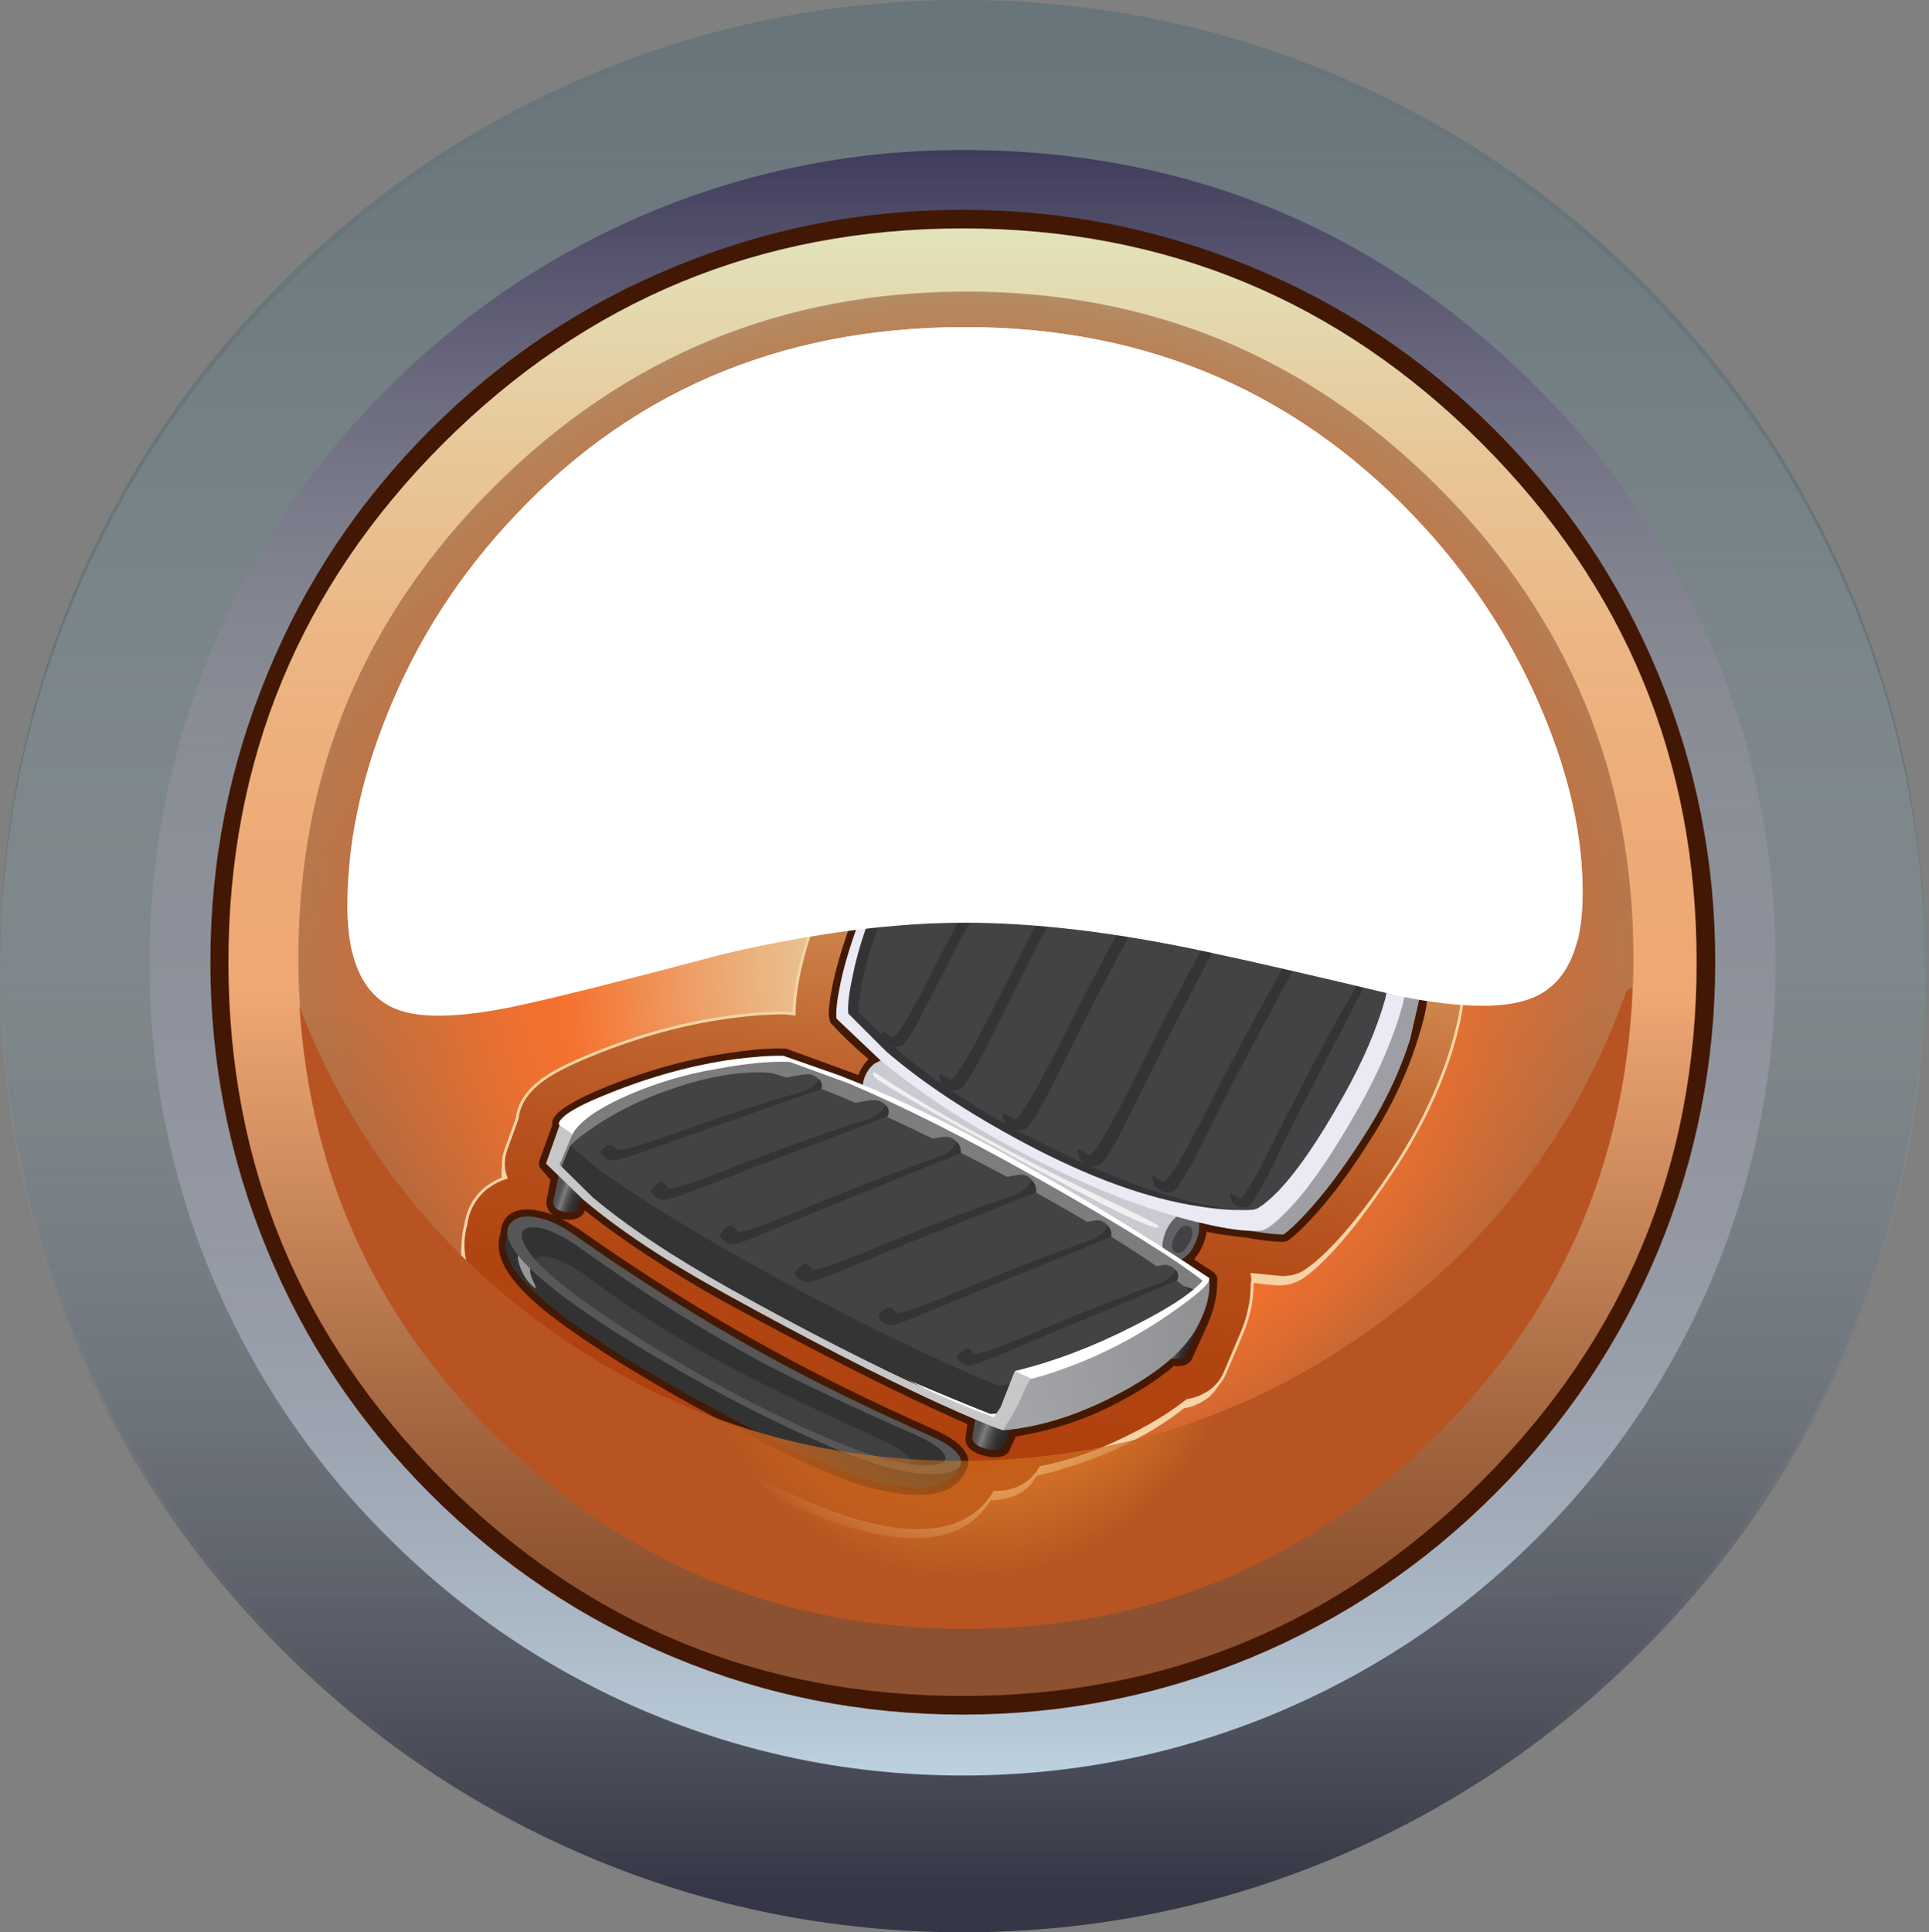 <?xml version="1.0" encoding="iso-8859-1"?>
<!-- Generator: Adobe Illustrator 15.1.0, SVG Export Plug-In . SVG Version: 6.00 Build 0)  -->
<!DOCTYPE svg PUBLIC "-//W3C//DTD SVG 1.1//EN" "http://www.w3.org/Graphics/SVG/1.1/DTD/svg11.dtd">
<svg version="1.1" id="FlashAICB" xmlns="http://www.w3.org/2000/svg" xmlns:xlink="http://www.w3.org/1999/xlink" x="0px" y="0px"
	 width="171px" height="171.3px" viewBox="0 0 171 171.3" style="enable-background:new 0 0 171 171.3;" xml:space="preserve">
<rect x="0" y="0" width="171" height="171.3" fill="#808080" stroke="none"/>
<symbol  id="FlashAICB_x5F_0_x2F_Isolation_Mode_x2F__x3C_Clip_Group_0_x3E_" viewBox="0 -27.5 26.25 27.5">
	<g id="Layer_1_7_">
	</g>
	<g>
		<defs>
			<path id="SVGID_1_" d="M18.9-9.95c-3.033-2.133-6.217-3.8-9.55-5c-1.633-0.6-2.983-0.983-4.05-1.15l-0.45-0.75
				c-0.333-0.633-0.6-1.35-0.8-2.15l-0.2-1.45c2.867,0.233,5.867,1.1,9,2.6c4.333,2.1,7.1,4.333,8.3,6.7c0.767,1.467,1.1,2.8,1,4
				C21.983-7.617,20.9-8.55,18.9-9.95z"/>
		</defs>
		<clipPath id="SVGID_2_">
			<use xlink:href="#SVGID_1_"  style="overflow:visible;"/>
		</clipPath>
		<g id="Layer_3_5_" style="clip-path:url(#SVGID_2_);">
			<linearGradient id="SVGID_3_" gradientUnits="userSpaceOnUse" x1="5.681" y1="-15.359" x2="23.206" y2="-11.584">
				<stop  offset="0" style="stop-color:#A2A3A7"/>
				<stop  offset="1" style="stop-color:#8F9092"/>
			</linearGradient>
			<polygon style="fill-rule:evenodd;clip-rule:evenodd;fill:url(#SVGID_3_);" points="0,-4.65 21.35,0 26.25,-22.9 4.95,-27.5 			
				"/>
		</g>
	</g>
	<g id="Layer_4_5_">
	</g>
</symbol>
<symbol  id="FlashAICB_x5F_0_x2F_Isolation_Mode_x2F__x3C_Clip_Group_0_x3E__x5F_1" viewBox="0 -5.15 4.9 5.15">
	<g id="Layer_1_6_">
	</g>
	<g>
		<defs>
			<path id="SVGID_4_" d="M1.25-0.35L0.75-3.5c-0.033-0.433,0.317-0.767,1.05-1c0.7-0.2,1.233-0.183,1.6,0.05l1.5,3.2L1.25-0.35z"/>
		</defs>
		<clipPath id="SVGID_5_">
			<use xlink:href="#SVGID_4_"  style="overflow:visible;"/>
		</clipPath>
		<g id="Layer_3_4_" style="clip-path:url(#SVGID_5_);">
			<linearGradient id="SVGID_6_" gradientUnits="userSpaceOnUse" x1="1.432" y1="-2.207" x2="3.782" y2="-3.057">
				<stop  offset="0" style="stop-color:#525254"/>
				<stop  offset="0.074" style="stop-color:#58585A"/>
				<stop  offset="0.172" style="stop-color:#67686A"/>
				<stop  offset="0.267" style="stop-color:#7C7E80"/>
				<stop  offset="0.369" style="stop-color:#676769"/>
				<stop  offset="0.525" style="stop-color:#4E4C4E"/>
				<stop  offset="0.678" style="stop-color:#3B393B"/>
				<stop  offset="0.839" style="stop-color:#312D2F"/>
				<stop  offset="1" style="stop-color:#2D292B"/>
			</linearGradient>
			<polygon style="fill-rule:evenodd;clip-rule:evenodd;fill:url(#SVGID_6_);" points="1.4,0 4.9,-1.25 3.5,-5.15 0,-3.9 			"/>
		</g>
	</g>
	<g id="Layer_4_4_">
	</g>
</symbol>
<symbol  id="FlashAICB_x5F_0_x2F_Isolation_Mode_x2F__x3C_Clip_Group_0_x3E__x5F_2" viewBox="0 -4.9 4.1 4.9">
	<g id="Layer_1_5_">
	</g>
	<g>
		<defs>
			<path id="SVGID_7_" d="M1.25-0.35l-0.6-3.1C0.583-3.883,0.833-4.183,1.4-4.35c0.567-0.133,1-0.083,1.3,0.15l1.4,3.25L1.25-0.35z"
				/>
		</defs>
		<clipPath id="SVGID_8_">
			<use xlink:href="#SVGID_7_"  style="overflow:visible;"/>
		</clipPath>
		<g id="Layer_3_3_" style="clip-path:url(#SVGID_8_);">
			<linearGradient id="SVGID_9_" gradientUnits="userSpaceOnUse" x1="1.277" y1="-2.169" x2="3.127" y2="-2.819">
				<stop  offset="0" style="stop-color:#525254"/>
				<stop  offset="0.051" style="stop-color:#58585A"/>
				<stop  offset="0.114" style="stop-color:#68686A"/>
				<stop  offset="0.188" style="stop-color:#828385"/>
				<stop  offset="0.267" style="stop-color:#A6A7AA"/>
				<stop  offset="0.357" style="stop-color:#8A8A8D"/>
				<stop  offset="0.482" style="stop-color:#69676A"/>
				<stop  offset="0.608" style="stop-color:#4F4C4E"/>
				<stop  offset="0.737" style="stop-color:#3C383B"/>
				<stop  offset="0.867" style="stop-color:#312D2F"/>
				<stop  offset="1" style="stop-color:#2D292B"/>
			</linearGradient>
			<polygon style="fill-rule:evenodd;clip-rule:evenodd;fill:url(#SVGID_9_);" points="1.4,0 4.1,-0.95 2.75,-4.9 0,-3.9 			"/>
		</g>
	</g>
	<g id="Layer_4_3_">
	</g>
</symbol>
<symbol  id="FlashAICB_x5F_0_x2F_Isolation_Mode_x2F__x3C_Clip_Group_0_x3E__x5F_3" viewBox="0 -4.9 4.15 4.9">
	<g id="Layer_1_4_">
	</g>
	<g>
		<defs>
			<path id="SVGID_10_" d="M1.3-0.35l-0.65-3.1c-0.033-0.433,0.233-0.733,0.8-0.9c0.533-0.167,0.966-0.117,1.3,0.15L4.15-1L1.3-0.35
				z"/>
		</defs>
		<clipPath id="SVGID_11_">
			<use xlink:href="#SVGID_10_"  style="overflow:visible;"/>
		</clipPath>
		<g id="Layer_3_2_" style="clip-path:url(#SVGID_11_);">
			<linearGradient id="SVGID_12_" gradientUnits="userSpaceOnUse" x1="1.277" y1="-2.169" x2="3.127" y2="-2.819">
				<stop  offset="0" style="stop-color:#525254"/>
				<stop  offset="0.074" style="stop-color:#58585A"/>
				<stop  offset="0.172" style="stop-color:#67686A"/>
				<stop  offset="0.267" style="stop-color:#7C7E80"/>
				<stop  offset="0.369" style="stop-color:#676769"/>
				<stop  offset="0.525" style="stop-color:#4E4C4E"/>
				<stop  offset="0.678" style="stop-color:#3B393B"/>
				<stop  offset="0.839" style="stop-color:#312D2F"/>
				<stop  offset="1" style="stop-color:#2D292B"/>
			</linearGradient>
			<polygon style="fill-rule:evenodd;clip-rule:evenodd;fill:url(#SVGID_12_);" points="1.4,0 4.15,-1 2.75,-4.9 0,-3.9 			"/>
		</g>
	</g>
	<g id="Layer_4_2_">
	</g>
</symbol>
<symbol  id="FlashAICB_x5F_0_x2F_Isolation_Mode_x2F__x3C_Clip_Group_0_x3E__x5F_4" viewBox="0 -22.6 25.15 22.6">
	<g id="Layer_1_3_">
	</g>
	<g>
		<defs>
			<path id="SVGID_13_" d="M19.55-13.9c-2.2,2.667-4.6,4.533-7.2,5.6l-0.6,0.2c-2.033,0.733-4.233,1.033-6.6,0.9
				C3.95-7.267,2.967-7.4,2.2-7.6c1.6-0.233,4.767-1.383,9.5-3.45c2.267-1,4.667-2.4,7.2-4.2c1.3-0.867,2.35-1.65,3.15-2.35
				C21.483-16.467,20.65-15.233,19.55-13.9z"/>
		</defs>
		<clipPath id="SVGID_14_">
			<use xlink:href="#SVGID_13_"  style="overflow:visible;"/>
		</clipPath>
		<g id="Layer_3_1_" style="clip-path:url(#SVGID_14_);">
			<linearGradient id="SVGID_15_" gradientUnits="userSpaceOnUse" x1="8.785" y1="-8.541" x2="19.61" y2="-16.366">
				<stop  offset="0" style="stop-color:#636466"/>
				<stop  offset="0.463" style="stop-color:#7B7C7E"/>
				<stop  offset="1" style="stop-color:#9C9DA0"/>
			</linearGradient>
			<polygon style="fill-rule:evenodd;clip-rule:evenodd;fill:url(#SVGID_15_);" points="6.7,0 25.15,-13.3 18.45,-22.6 0,-9.25 			
				"/>
		</g>
	</g>
	<g id="Layer_4_1_">
	</g>
</symbol>
<symbol  id="FlashAICB_x5F_0_x2F_Isolation_Mode_x2F__x3C_Path_x3E_" viewBox="0 -118.1 118.35 118.1">
	<g id="Layer_1_2_">
		
			<radialGradient id="SVGID_16_" cx="59.175" cy="-59.05" r="59.113" gradientTransform="matrix(1 0 0 -1 0 -118.1)" gradientUnits="userSpaceOnUse">
			<stop  offset="0" style="stop-color:#E3E4BC"/>
			<stop  offset="0.082" style="stop-color:#E4DBB1"/>
			<stop  offset="0.224" style="stop-color:#E8C595"/>
			<stop  offset="0.408" style="stop-color:#EEA068"/>
			<stop  offset="0.608" style="stop-color:#F5712E"/>
			<stop  offset="0.674" style="stop-color:#EF6F2E;stop-opacity:0.973"/>
			<stop  offset="0.761" style="stop-color:#DD6A2E;stop-opacity:0.898"/>
			<stop  offset="0.867" style="stop-color:#C0612E;stop-opacity:0.78"/>
			<stop  offset="0.977" style="stop-color:#99552E;stop-opacity:0.616"/>
			<stop  offset="1" style="stop-color:#90522E;stop-opacity:0.577"/>
		</radialGradient>
		<path style="fill-rule:evenodd;clip-rule:evenodd;fill:url(#SVGID_16_);" d="M118.35-59.05c0-16.3-5.783-30.217-17.35-41.75
			c-11.533-11.534-25.467-17.3-41.8-17.3c-16.333,0-30.284,5.767-41.85,17.3C5.783-89.267,0-75.35,0-59.05
			c0,16.3,5.783,30.216,17.35,41.75C28.917-5.767,42.867,0,59.2,0C75.533,0,89.467-5.767,101-17.3
			C112.567-28.833,118.35-42.75,118.35-59.05z"/>
	</g>
</symbol>
<symbol  id="FlashAICB_x5F_1_x2F_Isolation_Mode_x2F__x3C_Path_x3E_" viewBox="0 -61.044 109.5 61.044">
	<g id="Layer_1_9_">
		<path style="fill-rule:evenodd;clip-rule:evenodd;fill:#FFFFFF;" d="M106-34.25c2.333-5.6,3.5-10.883,3.5-15.85
			c0-4.933-1.433-8.033-4.3-9.3c-2.333-1.033-6.25-1.017-11.75,0.05c-7.233,1.733-13.034,3.067-17.4,4
			c-7.966,1.7-15.066,2.55-21.3,2.55c-6.3,0-13.4-0.917-21.3-2.75c-8.3-2.2-14.1-3.667-17.4-4.4c-5.533-1.267-9.45-1.433-11.75-0.5
			C1.433-59.283,0-56.233,0-51.3c0,5.466,1.167,11.1,3.5,16.9c2.467,6.167,5.933,11.717,10.4,16.65C24.533-5.917,38.15,0,54.75,0
			c16.4,0,30.017-5.967,40.85-17.9C100.033-22.8,103.5-28.25,106-34.25z"/>
	</g>
</symbol>
<symbol  id="FlashAICB_x5F_1_x2F_Isolation_Mode_x2F__x3C_Path_x3E__x5F_0" viewBox="0 -56.85 118.15 56.85">
	<g id="Layer_1_10_">
		
			<radialGradient id="SVGID_17_" cx="59.075" cy="-28.425" r="46.356" gradientTransform="matrix(1 0 0 -1 0 -56.85)" gradientUnits="userSpaceOnUse">
			<stop  offset="0" style="stop-color:#F9A324;stop-opacity:0"/>
			<stop  offset="0.11" style="stop-color:#F09824;stop-opacity:0.129"/>
			<stop  offset="0.302" style="stop-color:#D97C23;stop-opacity:0.486"/>
			<stop  offset="0.522" style="stop-color:#B75421"/>
		</radialGradient>
		<path style="fill-rule:evenodd;clip-rule:evenodd;fill:url(#SVGID_17_);" d="M95.1-30.2c10.667,7.633,18.183,17.617,22.55,29.95
			l0.5,0.25c-0.566-15.833-6.566-29.267-18-40.3c-11.467-11.034-25.167-16.55-41.1-16.55c-15.667,0-29.183,5.333-40.55,16
			C7.167-30.183,1-17.133,0-1.7c4.6-11.933,12.15-21.583,22.65-28.95c10.767-7.533,22.733-11.3,35.9-11.3
			C72.017-41.95,84.2-38.033,95.1-30.2z"/>
	</g>
</symbol>
<symbol  id="FlashAICB_x5F_1_x2F_Isolation_Mode_x2F__x3C_Path_x3E__x5F_1" viewBox="0 -55.55 109.5 55.55">
	<g id="Layer_1_8_">
		
			<linearGradient id="SVGID_18_" gradientUnits="userSpaceOnUse" x1="16165.49" y1="-53.605" x2="16220.985" y2="-53.605" gradientTransform="matrix(1.800991e-005 1 -1 -0.001 0.854 -16221.106)">
			<stop  offset="0.129" style="stop-color:#E5B9B2"/>
			<stop  offset="0.925" style="stop-color:#FFFFFF"/>
		</linearGradient>
		<path style="fill-rule:evenodd;clip-rule:evenodd;fill:url(#SVGID_18_);" d="M95.6-17.9c4.433-4.9,7.9-10.35,10.4-16.35
			c2.333-5.6,3.5-10.883,3.5-15.85c0-1.7-0.15-3.167-0.45-4.4c-1.867,11-7.25,20.783-16.15,29.35C82.4-15.05,69.683-10,54.75-10
			c-15.167,0-27.933-5.05-38.3-15.15c-8.967-8.667-14.3-18.8-16-30.4C0.15-54.35,0-52.933,0-51.3c0,5.466,1.167,11.1,3.5,16.9
			c2.467,6.167,5.933,11.717,10.4,16.65C24.533-5.917,38.15,0,54.75,0C71.15,0,84.767-5.967,95.6-17.9z"/>
	</g>
</symbol>
<g>
	<path style="fill-rule:evenodd;clip-rule:evenodd;fill:#68757B;" d="M85.35,0c11.567,0,22.634,2.233,33.2,6.7
		c10.2,4.333,19.233,10.45,27.101,18.35c7.866,7.867,13.966,16.9,18.3,27.1c4.467,10.567,6.7,21.633,6.7,33.2
		s-2.233,22.633-6.7,33.2c-4.334,10.2-10.434,19.233-18.3,27.101c-7.867,7.899-16.9,14.017-27.101,18.35
		c-10.566,4.467-21.633,6.7-33.2,6.7c-11.566,0-22.633-2.233-33.2-6.7c-10.2-4.333-19.25-10.45-27.15-18.35
		c-7.867-7.867-13.967-16.9-18.3-27.101C2.233,107.983,0,96.917,0,85.35s2.233-22.633,6.7-33.2c4.333-10.2,10.433-19.233,18.3-27.1
		c7.9-7.9,16.95-14.017,27.15-18.35C62.717,2.233,73.783,0,85.35,0z"/>
	
		<linearGradient id="SVGID_19_" gradientUnits="userSpaceOnUse" x1="-171.385" y1="85.325" x2="-0.685" y2="85.325" gradientTransform="matrix(5.859089e-006 -1 1 -0.001 1.466054e-004 -4.747650e-005)">
		<stop  offset="0.02" style="stop-color:#353746"/>
		<stop  offset="0.251" style="stop-color:#6C6E76;stop-opacity:0.686"/>
		<stop  offset="0.494" style="stop-color:#A1A3A3;stop-opacity:0.392"/>
		<stop  offset="0.71" style="stop-color:#C7C9C4;stop-opacity:0.176"/>
		<stop  offset="0.882" style="stop-color:#DEE1D9;stop-opacity:0.047"/>
		<stop  offset="0.988" style="stop-color:#E7E9E0;stop-opacity:0"/>
	</linearGradient>
	<path style="fill-rule:evenodd;clip-rule:evenodd;fill:url(#SVGID_19_);" d="M85.35,0.6c11.567,0,22.634,2.233,33.2,6.7
		c10.2,4.333,19.233,10.45,27.101,18.35c7.866,7.867,13.966,16.9,18.3,27.1c4.467,10.566,6.7,21.633,6.7,33.2
		c0,11.566-2.233,22.633-6.7,33.2c-4.334,10.199-10.434,19.232-18.3,27.1c-7.867,7.9-16.9,14.017-27.101,18.35
		c-10.566,4.467-21.633,6.7-33.2,6.7c-11.566,0-22.633-2.233-33.2-6.7C41.95,160.267,32.9,154.15,25,146.25
		c-7.867-7.867-13.967-16.9-18.3-27.1C2.233,108.583,0,97.517,0,85.95c0-11.567,2.233-22.634,6.7-33.2
		c4.333-10.2,10.433-19.233,18.3-27.1c7.9-7.9,16.95-14.017,27.15-18.35C62.717,2.833,73.783,0.6,85.35,0.6z"/>
	<g>
		<g>
			
				<linearGradient id="SVGID_20_" gradientUnits="userSpaceOnUse" x1="-157.485" y1="85.326" x2="-13.385" y2="85.326" gradientTransform="matrix(6.939625e-006 -1 1 -0.001 1.071970e-004 4.449275e-004)">
				<stop  offset="0" style="stop-color:#BCD1DF"/>
				<stop  offset="0.024" style="stop-color:#BBCEDC;stop-opacity:0.965"/>
				<stop  offset="0.278" style="stop-color:#ABB0BF;stop-opacity:0.635"/>
				<stop  offset="0.502" style="stop-color:#A19DAE;stop-opacity:0.431"/>
				<stop  offset="0.655" style="stop-color:#9E96A8;stop-opacity:0.357"/>
				<stop  offset="1" style="stop-color:#403C5C"/>
			</linearGradient>
			<path style="fill-rule:evenodd;clip-rule:evenodd;fill:url(#SVGID_20_);" d="M85.35,13.3c19.9,0,36.884,7.034,50.95,21.1
				c6.634,6.633,11.783,14.267,15.45,22.9c3.767,8.934,5.65,18.284,5.65,28.05c0,9.766-1.884,19.117-5.65,28.05
				c-3.667,8.633-8.816,16.267-15.45,22.899c-6.633,6.634-14.267,11.783-22.899,15.45c-8.934,3.767-18.284,5.65-28.051,5.65
				c-9.766,0-19.116-1.884-28.05-5.65c-8.633-3.667-16.267-8.816-22.9-15.45c-6.667-6.633-11.833-14.267-15.5-22.899
				c-3.767-8.934-5.65-18.284-5.65-28.05c0-9.767,1.883-19.117,5.65-28.05c3.667-8.633,8.833-16.267,15.5-22.9
				c6.633-6.633,14.267-11.783,22.9-15.45C66.233,15.184,75.583,13.3,85.35,13.3z"/>
		</g>
	</g>
	<g>
		
			<linearGradient id="SVGID_21_" gradientUnits="userSpaceOnUse" x1="-151.235" y1="85.326" x2="-19.485" y2="85.326" gradientTransform="matrix(7.590133e-006 -1 1 -0.001 9.770805e-006 4.449275e-004)">
			<stop  offset="0.074" style="stop-color:#8C5130"/>
			<stop  offset="0.192" style="stop-color:#A56741"/>
			<stop  offset="0.443" style="stop-color:#E59F6C"/>
			<stop  offset="0.478" style="stop-color:#EFA773"/>
			<stop  offset="0.596" style="stop-color:#EEAB77"/>
			<stop  offset="0.718" style="stop-color:#ECB684"/>
			<stop  offset="0.843" style="stop-color:#E8C799"/>
			<stop  offset="0.973" style="stop-color:#E3DFB6"/>
			<stop  offset="1" style="stop-color:#E2E5BD"/>
		</linearGradient>
		<path style="fill-rule:evenodd;clip-rule:evenodd;fill:url(#SVGID_21_);" d="M85.35,19.4c18.167,0,33.684,6.434,46.551,19.3
			c12.866,12.9,19.3,28.433,19.3,46.6c0,18.167-6.434,33.684-19.3,46.55c-12.867,12.867-28.384,19.301-46.551,19.301
			c-18.166,0-33.7-6.434-46.6-19.301c-12.867-12.866-19.3-28.383-19.3-46.55c0-18.167,6.433-33.7,19.3-46.6
			C51.65,25.833,67.184,19.4,85.35,19.4z"/>
		<path style="fill-rule:evenodd;clip-rule:evenodd;fill:#421804;" d="M85.35,18.6c8.9,0,17.417,1.683,25.551,5.05
			c8.1,3.333,15.3,8.15,21.6,14.45c6.3,6.3,11.133,13.517,14.5,21.65c3.366,8.1,5.05,16.617,5.05,25.55
			c0,8.9-1.684,17.417-5.05,25.55c-3.367,8.101-8.2,15.301-14.5,21.601s-13.5,11.133-21.6,14.5c-8.134,3.366-16.65,5.05-25.551,5.05
			c-8.933,0-17.45-1.684-25.55-5.05c-8.133-3.367-15.35-8.2-21.65-14.5c-6.3-6.3-11.117-13.5-14.45-21.601
			c-3.367-8.133-5.05-16.649-5.05-25.55c0-8.933,1.684-17.45,5.05-25.55c3.333-8.133,8.15-15.35,14.45-21.65
			c6.3-6.3,13.517-11.117,21.65-14.45C67.9,20.283,76.417,18.6,85.35,18.6z M85.35,20.25c-17.966,0-33.316,6.35-46.05,19.05
			C26.6,52,20.25,67.333,20.25,85.3c0,17.967,6.35,33.3,19.05,46c12.733,12.7,28.083,19.05,46.05,19.05
			c17.967,0,33.301-6.35,46-19.05c12.7-12.7,19.051-28.033,19.051-46c0-17.966-6.351-33.3-19.051-46
			C118.65,26.6,103.316,20.25,85.35,20.25z"/>
	</g>
</g>
<use xlink:href="#FlashAICB_x5F_0_x2F_Isolation_Mode_x2F__x3C_Path_x3E_"  width="118.35" height="118.1" y="-118.1" transform="matrix(1 0 0 -1 26.45 25.85)" style="overflow:visible;opacity:0.379;enable-background:new    ;"/>
<g>
	<g>
		<path style="fill-rule:evenodd;clip-rule:evenodd;fill:#F6D3A4;" d="M64.5,39.65c-0.733,0-1.3-0.233-1.7-0.7
			c-0.367-0.434-0.55-0.967-0.55-1.6c0-0.6,0.2-1.117,0.6-1.55c0.4-0.466,0.95-0.7,1.65-0.7h4.7c0.7,0,1.25,0.216,1.65,0.65
			c0.367,0.434,0.55,1,0.55,1.7V56.3c0,0.8-0.233,1.434-0.7,1.9c-0.467,0.433-1.067,0.65-1.8,0.65s-1.316-0.217-1.75-0.65
			c-0.467-0.467-0.7-1.1-0.7-1.9V39.65H64.5z"/>
		<path style="fill-rule:evenodd;clip-rule:evenodd;fill:#F6D3A4;" d="M77.65,36.4c1.5-1.133,3.167-1.7,5-1.7
			c2.2,0,3.966,0.683,5.3,2.05c1.166,1.167,1.75,2.5,1.75,4c0,2.233-0.917,3.917-2.75,5.05c1.233,0.567,2.217,1.367,2.95,2.4
			c0.732,1.1,1.1,2.283,1.1,3.55c0,2-0.8,3.717-2.4,5.15c-1.633,1.434-3.616,2.15-5.95,2.15c-2.3,0-4.233-0.7-5.8-2.1
			c-1.434-1.3-2.15-2.667-2.15-4.1c0-0.633,0.283-1.167,0.85-1.6c0.534-0.434,1.1-0.65,1.7-0.65c0.633,0,1.367,0.65,2.2,1.95
			c0.833,1.3,1.933,1.95,3.3,1.95c0.867,0,1.6-0.3,2.2-0.9c0.6-0.6,0.899-1.333,0.899-2.2c0-1.6-0.933-2.533-2.8-2.8
			c-1.9-0.3-2.85-1.067-2.85-2.3c0-1.167,0.783-1.95,2.35-2.35c1.567-0.4,2.35-1.217,2.35-2.45c0-0.667-0.2-1.2-0.6-1.6
			c-0.433-0.433-1.017-0.65-1.75-0.65c-1.133,0-2.083,0.55-2.85,1.65c-0.767,1.067-1.483,1.6-2.15,1.6c-0.633,0-1.167-0.25-1.6-0.75
			c-0.367-0.467-0.55-1.033-0.55-1.7C75.4,38.75,76.15,37.533,77.65,36.4z"/>
		<path style="fill-rule:evenodd;clip-rule:evenodd;fill:#F6D3A4;" d="M109.45,35.95c0.366,0.466,0.55,0.966,0.55,1.5
			c0,0.466-0.25,1.2-0.75,2.2L101,56.35c-0.5,1-0.884,1.65-1.15,1.95c-0.366,0.367-0.899,0.55-1.6,0.55
			c-0.867,0-1.55-0.267-2.05-0.8c-0.467-0.466-0.7-0.983-0.7-1.55c0-0.3,0.1-0.684,0.3-1.15l8.3-15.7h-8.5
			c-0.8,0-1.433-0.233-1.899-0.7c-0.367-0.434-0.55-0.967-0.55-1.6s0.183-1.15,0.55-1.55c0.433-0.466,1.066-0.7,1.899-0.7h12
			C108.366,35.1,108.983,35.383,109.45,35.95z"/>
	</g>
	<g>
		
			<linearGradient id="SVGID_22_" gradientUnits="userSpaceOnUse" x1="-57.954" y1="66.827" x2="-34.2" y2="66.827" gradientTransform="matrix(4.206099e-005 -1 1 -0.001 1.681365e-004 4.449275e-004)">
			<stop  offset="0.388" style="stop-color:#541100"/>
			<stop  offset="0.404" style="stop-color:#571300"/>
			<stop  offset="0.808" style="stop-color:#973D00"/>
			<stop  offset="1" style="stop-color:#B14E00"/>
		</linearGradient>
		<path style="fill-rule:evenodd;clip-rule:evenodd;fill:url(#SVGID_22_);" d="M64.5,38.65c-0.733,0-1.3-0.233-1.7-0.7
			c-0.367-0.434-0.55-0.967-0.55-1.6c0-0.6,0.2-1.117,0.6-1.55c0.4-0.466,0.95-0.7,1.65-0.7h4.7c0.7,0,1.25,0.216,1.65,0.65
			c0.367,0.434,0.55,1,0.55,1.7V55.3c0,0.8-0.233,1.434-0.7,1.9c-0.467,0.433-1.067,0.65-1.8,0.65s-1.316-0.217-1.75-0.65
			c-0.467-0.467-0.7-1.1-0.7-1.9V38.65H64.5z"/>
		
			<linearGradient id="SVGID_23_" gradientUnits="userSpaceOnUse" x1="-58.17" y1="82.853" x2="-33.795" y2="82.853" gradientTransform="matrix(4.102564e-005 -1 1 -0.001 7.536012e-005 4.449275e-004)">
			<stop  offset="0.388" style="stop-color:#541100"/>
			<stop  offset="0.404" style="stop-color:#571300"/>
			<stop  offset="0.808" style="stop-color:#973D00"/>
			<stop  offset="1" style="stop-color:#B14E00"/>
		</linearGradient>
		<path style="fill-rule:evenodd;clip-rule:evenodd;fill:url(#SVGID_23_);" d="M77.65,35.4c1.5-1.133,3.167-1.7,5-1.7
			c2.2,0,3.966,0.683,5.3,2.05c1.166,1.167,1.75,2.5,1.75,4c0,2.233-0.917,3.917-2.75,5.05c1.233,0.567,2.217,1.367,2.95,2.4
			c0.732,1.1,1.1,2.283,1.1,3.55c0,2-0.8,3.717-2.4,5.15c-1.633,1.434-3.616,2.15-5.95,2.15c-2.3,0-4.233-0.7-5.8-2.1
			c-1.434-1.3-2.15-2.667-2.15-4.1c0-0.633,0.283-1.167,0.85-1.6c0.534-0.434,1.1-0.65,1.7-0.65c0.633,0,1.367,0.65,2.2,1.95
			c0.833,1.3,1.933,1.95,3.3,1.95c0.867,0,1.6-0.3,2.2-0.9c0.6-0.6,0.899-1.333,0.899-2.2c0-1.6-0.933-2.533-2.8-2.8
			c-1.9-0.3-2.85-1.067-2.85-2.3c0-1.167,0.783-1.95,2.35-2.35c1.567-0.4,2.35-1.217,2.35-2.45c0-0.667-0.2-1.2-0.6-1.6
			c-0.433-0.433-1.017-0.65-1.75-0.65c-1.133,0-2.083,0.55-2.85,1.65c-0.767,1.067-1.483,1.6-2.15,1.6c-0.633,0-1.167-0.25-1.6-0.75
			c-0.367-0.467-0.55-1.033-0.55-1.7C75.4,37.75,76.15,36.533,77.65,35.4z"/>
		
			<linearGradient id="SVGID_24_" gradientUnits="userSpaceOnUse" x1="-57.989" y1="101.577" x2="-34.237" y2="101.577" gradientTransform="matrix(4.206099e-005 -1 1 -0.001 1.681365e-004 4.449275e-004)">
			<stop  offset="0.388" style="stop-color:#541100"/>
			<stop  offset="0.404" style="stop-color:#571300"/>
			<stop  offset="0.808" style="stop-color:#973D00"/>
			<stop  offset="1" style="stop-color:#B14E00"/>
		</linearGradient>
		<path style="fill-rule:evenodd;clip-rule:evenodd;fill:url(#SVGID_24_);" d="M109.45,34.95c0.366,0.466,0.55,0.966,0.55,1.5
			c0,0.466-0.25,1.2-0.75,2.2L101,55.35c-0.5,1-0.884,1.65-1.15,1.95c-0.366,0.367-0.899,0.55-1.6,0.55
			c-0.833,0-1.517-0.267-2.05-0.8c-0.467-0.466-0.7-0.983-0.7-1.55c0-0.3,0.1-0.684,0.3-1.15l8.3-15.7h-8.5
			c-0.8,0-1.433-0.233-1.899-0.7c-0.367-0.434-0.55-0.967-0.55-1.6s0.183-1.15,0.55-1.55c0.433-0.466,1.066-0.7,1.899-0.7h12
			C108.366,34.1,108.983,34.383,109.45,34.95z"/>
	</g>
</g>
<g>
	<g>
		<g>
			<g>
				<g>
					<g>
						<g>
							<g>
								
									<linearGradient id="SVGID_25_" gradientUnits="userSpaceOnUse" x1="-85.689" y1="34.102" x2="-52.773" y2="34.102" gradientTransform="matrix(-0.185 -0.983 0.983 -0.185 2.951920e-005 8.419752e-004)">
									<stop  offset="0.11" style="stop-color:#B0410E"/>
									<stop  offset="0.255" style="stop-color:#B14511"/>
									<stop  offset="0.396" style="stop-color:#B7501C"/>
									<stop  offset="0.537" style="stop-color:#BF642E"/>
									<stop  offset="0.678" style="stop-color:#CB8047"/>
									<stop  offset="0.82" style="stop-color:#DAA368"/>
									<stop  offset="0.953" style="stop-color:#EDCE8F"/>
									<stop  offset="1" style="stop-color:#F4DE9E"/>
								</linearGradient>
								<path style="fill-rule:evenodd;clip-rule:evenodd;fill:url(#SVGID_25_);" d="M57.65,44.45l0.05,0.05
									c1.1,1.233,1.4,2.9,0.9,5c-0.267,1.167-0.75,2.35-1.45,3.55c-1.633,2.934-3.467,4.9-5.5,5.9L51.1,59.2
									c-0.034,0.167-0.2,0.783-0.5,1.85c-1,3.167-2.417,5.467-4.25,6.9l-0.2,0.15c0.1,0.9,0.117,1.633,0.05,2.2
									c0,3.267-0.7,5.867-2.1,7.8l-0.35,0.45l-0.2,0.15c-0.167,0.167-0.466,0.316-0.9,0.45c-0.4,0.1-0.8,0.1-1.2,0
									c-0.9-0.2-1.717-0.683-2.45-1.45l-0.6,0.4c-0.033,0.033-0.217,0.133-0.55,0.3l-0.2,0.05c-0.767,0.2-1.483,0.066-2.15-0.4
									c-1.233-0.933-1.917-2.35-2.05-4.25c-0.067-1.466,0.15-2.933,0.65-4.4c0.767-2,1.933-3.65,3.5-4.95
									c-0.5-1.2-0.517-2.617-0.05-4.25c0.367-1.267,0.934-2.434,1.7-3.5c1.233-1.534,2.7-2.717,4.4-3.55
									c-0.033-1.2,0.317-2.466,1.05-3.8c0.566-1.034,1.283-1.95,2.15-2.75c1.233-1.1,2.667-1.917,4.3-2.45
									c1.567-0.5,3.067-0.667,4.5-0.5C56.45,43.583,57.117,43.85,57.65,44.45z"/>
								<path style="fill-rule:evenodd;clip-rule:evenodd;fill:none;stroke:#F6D3A4;stroke-width:0.25;" d="M57.65,44.45
									c-0.533-0.6-1.2-0.867-2-0.8c-1.433-0.167-2.933,0-4.5,0.5c-1.633,0.534-3.066,1.35-4.3,2.45
									c-0.867,0.8-1.583,1.716-2.15,2.75c-0.733,1.333-1.083,2.6-1.05,3.8c-1.7,0.833-3.167,2.017-4.4,3.55
									c-0.767,1.066-1.333,2.233-1.7,3.5c-0.466,1.633-0.45,3.05,0.05,4.25c-1.567,1.3-2.733,2.95-3.5,4.95
									c-0.5,1.467-0.717,2.934-0.65,4.4c0.133,1.9,0.816,3.317,2.05,4.25c0.667,0.467,1.383,0.6,2.15,0.4l0.2-0.05
									c0.333-0.167,0.517-0.267,0.55-0.3l0.6-0.4c0.733,0.767,1.55,1.25,2.45,1.45c0.4,0.1,0.8,0.1,1.2,0
									c0.434-0.133,0.733-0.283,0.9-0.45l0.2-0.15l0.35-0.45c1.4-1.934,2.1-4.534,2.1-7.8c0.066-0.566,0.05-1.3-0.05-2.2l0.2-0.15
									c1.833-1.434,3.25-3.733,4.25-6.9c0.3-1.066,0.466-1.683,0.5-1.85l0.55-0.25c2.033-1,3.867-2.967,5.5-5.9
									c0.7-1.2,1.184-2.383,1.45-3.55c0.5-2.1,0.2-3.767-0.9-5L57.65,44.45z"/>
							</g>
						</g>
						<path style="fill-rule:evenodd;clip-rule:evenodd;fill:#441903;" d="M55.65,45.4c0.333-0.1,0.583-0.017,0.75,0.25
							c0.667,0.733,0.85,1.817,0.55,3.25c-0.2,1.067-0.617,2.15-1.25,3.25c-1.467,2.633-3.067,4.4-4.8,5.3l-0.2,0.05l-0.05,0.05
							H50.6c-0.233,0.067-0.45,0-0.65-0.2L49.6,57c0,1.1-0.2,2.25-0.6,3.45c-1.033,2.966-2.267,5.017-3.7,6.15L45,66.75l-0.05,0.05
							c-0.167,0.034-0.367,0-0.6-0.1l-0.3-0.25c0.367,1.133,0.517,2.383,0.45,3.75c-0.1,3.1-0.7,5.417-1.8,6.95l-0.2,0.2l-0.3,0.15
							h-0.35c-1.034-0.267-1.883-1.083-2.55-2.45c-0.566,0.7-1.167,1.233-1.8,1.6l-0.2,0.1h-0.05L37.2,76.8
							c-0.233,0.067-0.45,0.017-0.65-0.15c-0.867-0.667-1.316-1.75-1.35-3.25c-0.034-1.133,0.133-2.283,0.5-3.45
							c0.918-2.396,2.418-4.146,4.5-5.25h-0.1c-0.233,0-0.417-0.1-0.55-0.3c-0.667-0.9-0.8-2.083-0.4-3.55
							c0.3-1.133,0.8-2.184,1.5-3.15c1.4-1.767,3.083-2.934,5.05-3.5l-0.05-0.05c-0.467-1-0.367-2.183,0.3-3.55
							c0.533-1.034,1.233-1.95,2.1-2.75c1.067-0.934,2.3-1.633,3.7-2.1c1.367-0.434,2.65-0.55,3.85-0.35H55.65z"/>
						<g>
							<g>
								<g>
									<g>
										<g>
											<g>
												<g>
													
														<linearGradient id="SVGID_26_" gradientUnits="userSpaceOnUse" x1="-11.634" y1="71.738" x2="0.035" y2="71.738" gradientTransform="matrix(0.64 -0.768 0.768 0.64 -3.862977e-004 -3.982186e-004)">
														<stop  offset="0" style="stop-color:#F4C44F"/>
														<stop  offset="0.498" style="stop-color:#F0AB38"/>
														<stop  offset="0.804" style="stop-color:#ED9928"/>
													</linearGradient>
													<path style="fill-rule:evenodd;clip-rule:evenodd;fill:url(#SVGID_26_);" d="M55.5,46.2
														c0.267,0.733,0.033,1.616-0.7,2.65c-0.6,0.8-1.35,1.517-2.25,2.15c-2.233,1.767-4.267,2.717-6.1,2.85
														c0.2-0.3,0.716-0.917,1.55-1.85c0.867-1,1.467-1.75,1.8-2.25C51.433,47.617,53.333,46.434,55.5,46.2z"/>
													<path style="fill-rule:evenodd;clip-rule:evenodd;fill:#F7E0C4;" d="M46.35,53.8c-0.333-0.767-0.233-1.716,0.3-2.85
														c0.467-0.934,1.1-1.784,1.9-2.55c1-0.867,2.117-1.5,3.35-1.9c1.3-0.434,2.5-0.55,3.6-0.35
														c-0.867,0.1-1.733,0.5-2.6,1.2c-0.5,0.367-1.217,1.05-2.15,2.05C49.117,51.333,47.65,52.8,46.35,53.8z"/>
												</g>
												<g>
													
														<linearGradient id="SVGID_27_" gradientUnits="userSpaceOnUse" x1="-40.017" y1="66.177" x2="-28.334" y2="66.177" gradientTransform="matrix(0.285 -0.959 0.959 0.285 -4.415214e-004 -2.377629e-004)">
														<stop  offset="0" style="stop-color:#F4C44F"/>
														<stop  offset="0.498" style="stop-color:#F0AB38"/>
														<stop  offset="0.804" style="stop-color:#ED9928"/>
													</linearGradient>
													<path style="fill-rule:evenodd;clip-rule:evenodd;fill:url(#SVGID_27_);" d="M55.85,46.15
														c0.5,0.567,0.617,1.483,0.35,2.75c-0.2,0.967-0.583,1.917-1.15,2.85c-1.4,2.533-2.9,4.2-4.5,5
														c0.067-0.333,0.284-1.1,0.65-2.3c0.4-1.233,0.667-2.167,0.8-2.8C52.6,49.15,53.883,47.316,55.85,46.15z"/>
													<path style="fill-rule:evenodd;clip-rule:evenodd;fill:#F7E0C4;" d="M50.45,56.8c-0.634-0.566-0.917-1.466-0.85-2.7
														c0.033-1.1,0.283-2.15,0.75-3.15c0.566-1.2,1.333-2.233,2.3-3.1c1.033-0.9,2.1-1.467,3.2-1.7
														c-0.767,0.434-1.417,1.133-1.95,2.1c-0.267,0.467-0.65,1.367-1.15,2.7C52.05,53.35,51.283,55.3,50.45,56.8z"/>
												</g>
											</g>
										</g>
									</g>
								</g>
							</g>
							<g>
								<g>
									<g>
										<g>
											<g>
												<g>
													
														<linearGradient id="SVGID_28_" gradientUnits="userSpaceOnUse" x1="-36.812" y1="67.523" x2="-25.131" y2="67.523" gradientTransform="matrix(0.479 -0.878 0.878 0.479 -1.538992e-004 -4.070401e-004)">
														<stop  offset="0" style="stop-color:#F4C44F"/>
														<stop  offset="0.498" style="stop-color:#F0AB38"/>
														<stop  offset="0.804" style="stop-color:#ED9928"/>
													</linearGradient>
													<path style="fill-rule:evenodd;clip-rule:evenodd;fill:url(#SVGID_28_);" d="M47.65,54.65
														c0.367,0.667,0.3,1.583-0.2,2.75c-0.434,0.9-1.017,1.75-1.75,2.55c-1.934,2.2-3.75,3.517-5.45,3.95
														c0.133-0.333,0.5-1.033,1.1-2.1c0.667-1.167,1.117-2.017,1.35-2.55C43.9,56.85,45.55,55.316,47.65,54.65z"/>
													<path style="fill-rule:evenodd;clip-rule:evenodd;fill:#F7E0C4;" d="M40.15,63.9c-0.5-0.667-0.583-1.6-0.25-2.8
														c0.233-1,0.684-1.983,1.35-2.95c0.833-1.033,1.816-1.867,2.95-2.5c1.167-0.667,2.316-1.017,3.45-1.05
														c-0.833,0.3-1.617,0.867-2.35,1.7c-0.4,0.434-0.966,1.233-1.7,2.4C42.4,60.9,41.25,62.633,40.15,63.9z"/>
												</g>
												<g>
													
														<linearGradient id="SVGID_29_" gradientUnits="userSpaceOnUse" x1="-61.486" y1="52.398" x2="-49.809" y2="52.398" gradientTransform="matrix(0.094 -0.996 0.996 0.094 8.554757e-005 3.532916e-004)">
														<stop  offset="0" style="stop-color:#F4C44F"/>
														<stop  offset="0.498" style="stop-color:#F0AB38"/>
														<stop  offset="0.804" style="stop-color:#ED9928"/>
													</linearGradient>
													<path style="fill-rule:evenodd;clip-rule:evenodd;fill:url(#SVGID_29_);" d="M47.95,54.55
														c0.633,0.467,0.933,1.333,0.9,2.6c-0.034,1.034-0.233,2.05-0.6,3.05c-0.867,2.767-2.017,4.7-3.45,5.8
														c0.3-2.333,0.45-4.1,0.45-5.3C45.417,58.033,46.316,55.983,47.95,54.55z"/>
													<path style="fill-rule:evenodd;clip-rule:evenodd;fill:#F7E0C4;" d="M44.75,66.05c-0.733-0.433-1.2-1.267-1.4-2.5
														c-0.167-1.066-0.117-2.15,0.15-3.25c0.333-1.267,0.9-2.417,1.7-3.45c0.8-1.067,1.716-1.833,2.75-2.3
														c-0.667,0.6-1.167,1.417-1.5,2.45c-0.2,0.6-0.4,1.566-0.6,2.9C45.617,62.467,45.25,64.517,44.75,66.05z"/>
												</g>
											</g>
										</g>
									</g>
								</g>
							</g>
							<g>
								<g>
									<g>
										<g>
											<g>
												<g>
													
														<linearGradient id="SVGID_30_" gradientUnits="userSpaceOnUse" x1="-66.676" y1="53.651" x2="-54.992" y2="53.651" gradientTransform="matrix(0.208 -0.978 0.978 0.208 -3.536344e-004 -1.148582e-004)">
														<stop  offset="0" style="stop-color:#F4C44F"/>
														<stop  offset="0.498" style="stop-color:#F0AB38"/>
														<stop  offset="0.804" style="stop-color:#ED9928"/>
													</linearGradient>
													<path style="fill-rule:evenodd;clip-rule:evenodd;fill:url(#SVGID_30_);" d="M41.2,70.65
														c-1.233,2.667-2.6,4.45-4.1,5.35c0.033-0.333,0.2-1.117,0.5-2.35c0.3-1.267,0.483-2.216,0.55-2.85
														c0.434-2.6,1.567-4.533,3.4-5.8c0.567,0.533,0.767,1.434,0.6,2.7C41.983,68.7,41.667,69.684,41.2,70.65z"/>
													<path style="fill-rule:evenodd;clip-rule:evenodd;fill:#F7E0C4;" d="M38.85,70.05c-0.534,2.467-1.15,4.467-1.85,6
														c-0.667-0.5-1.017-1.383-1.05-2.65c-0.034-1.066,0.133-2.133,0.5-3.2c0.466-1.2,1.15-2.284,2.05-3.25
														c0.933-0.967,1.933-1.617,3-1.95c-0.7,0.5-1.283,1.25-1.75,2.25C39.483,67.85,39.183,68.783,38.85,70.05z"/>
												</g>
												<g>
													
														<linearGradient id="SVGID_31_" gradientUnits="userSpaceOnUse" x1="-83.476" y1="27.737" x2="-71.797" y2="27.737" gradientTransform="matrix(-0.197 -0.98 0.98 -0.197 3.483891e-005 8.759499e-004)">
														<stop  offset="0" style="stop-color:#F4C44F"/>
														<stop  offset="0.498" style="stop-color:#F0AB38"/>
														<stop  offset="0.804" style="stop-color:#ED9928"/>
													</linearGradient>
													<path style="fill-rule:evenodd;clip-rule:evenodd;fill:url(#SVGID_31_);" d="M43.75,70.15
														c-0.067,2.833-0.617,5.017-1.65,6.55c-0.1-0.333-0.267-1.117-0.5-2.35c-0.233-1.3-0.434-2.25-0.6-2.85
														c-0.633-2.6-0.35-4.816,0.85-6.65c0.7,0.233,1.216,0.966,1.55,2.2C43.667,68.017,43.783,69.05,43.75,70.15z"/>
													<path style="fill-rule:evenodd;clip-rule:evenodd;fill:#F7E0C4;" d="M41.35,70.55c0.5,2.567,0.733,4.634,0.7,6.2
														c-0.833-0.2-1.517-0.867-2.05-2c-0.434-0.934-0.7-1.967-0.8-3.1c-0.034-1.333,0.167-2.6,0.6-3.8
														c0.467-1.267,1.133-2.284,2-3.05c-0.466,0.767-0.716,1.7-0.75,2.8C41.05,68.233,41.15,69.217,41.35,70.55z"/>
												</g>
											</g>
										</g>
									</g>
								</g>
							</g>
						</g>
					</g>
				</g>
			</g>
		</g>
	</g>
	<g>
		<g>
			<g>
				<g>
					<g>
						<g>
							<g>
								<linearGradient id="SVGID_32_" gradientUnits="userSpaceOnUse" x1="130.727" y1="46.062" x2="120.252" y2="77.262">
									<stop  offset="0.11" style="stop-color:#B0410E"/>
									<stop  offset="0.255" style="stop-color:#B14511"/>
									<stop  offset="0.396" style="stop-color:#B7501C"/>
									<stop  offset="0.537" style="stop-color:#BF642E"/>
									<stop  offset="0.678" style="stop-color:#CB8047"/>
									<stop  offset="0.82" style="stop-color:#DAA368"/>
									<stop  offset="0.953" style="stop-color:#EDCE8F"/>
									<stop  offset="1" style="stop-color:#F4DE9E"/>
								</linearGradient>
								<path style="fill-rule:evenodd;clip-rule:evenodd;fill:url(#SVGID_32_);" d="M114.3,44.5l0.05-0.05
									c0.533-0.567,1.2-0.833,2-0.8c1.434-0.167,2.934,0,4.5,0.5c1.634,0.534,3.067,1.35,4.301,2.45
									c0.866,0.8,1.583,1.716,2.149,2.75c0.733,1.333,1.066,2.6,1,3.8c1.733,0.8,3.217,1.983,4.45,3.55
									c0.767,1.1,1.333,2.267,1.7,3.5c0.467,1.633,0.45,3.05-0.05,4.25c1.566,1.3,2.732,2.95,3.5,4.95
									c0.5,1.467,0.699,2.934,0.6,4.4c-0.134,1.9-0.816,3.317-2.05,4.25c-0.634,0.467-1.334,0.6-2.101,0.4l-0.199-0.05
									c-0.334-0.167-0.518-0.267-0.551-0.3l-0.6-0.4c-0.7,0.767-1.517,1.25-2.45,1.45c-0.399,0.1-0.8,0.1-1.2,0
									c-0.433-0.133-0.733-0.283-0.899-0.45l-0.2-0.15l-0.4-0.45c-1.366-1.934-2.05-4.534-2.05-7.8
									c-0.066-0.566-0.05-1.3,0.05-2.2l-0.199-0.15c-1.801-1.4-3.217-3.7-4.25-6.9c-0.2-0.466-0.367-1.083-0.5-1.85l-0.15-0.05
									l-0.45-0.2c-2.033-1-3.866-2.967-5.5-5.9c-0.7-1.2-1.184-2.383-1.45-3.55C112.85,47.4,113.167,45.733,114.3,44.5z"/>
								<path style="fill-rule:evenodd;clip-rule:evenodd;fill:none;stroke:#F6D3A4;stroke-width:0.25;" d="M114.3,44.5l0.05-0.05
									c0.533-0.567,1.2-0.833,2-0.8c1.434-0.167,2.934,0,4.5,0.5c1.634,0.534,3.067,1.35,4.301,2.45
									c0.866,0.8,1.583,1.716,2.149,2.75c0.733,1.333,1.066,2.6,1,3.8c1.733,0.8,3.217,1.983,4.45,3.55
									c0.767,1.1,1.333,2.267,1.7,3.5c0.467,1.633,0.45,3.05-0.05,4.25c1.566,1.3,2.732,2.95,3.5,4.95
									c0.5,1.467,0.699,2.934,0.6,4.4c-0.134,1.9-0.816,3.317-2.05,4.25c-0.634,0.467-1.334,0.6-2.101,0.4l-0.199-0.05
									c-0.334-0.167-0.518-0.267-0.551-0.3l-0.6-0.4c-0.7,0.767-1.517,1.25-2.45,1.45c-0.399,0.1-0.8,0.1-1.2,0
									c-0.433-0.133-0.733-0.283-0.899-0.45l-0.2-0.15l-0.4-0.45c-1.366-1.934-2.05-4.534-2.05-7.8
									c-0.066-0.566-0.05-1.3,0.05-2.2l-0.199-0.15c-1.801-1.4-3.217-3.7-4.25-6.9c-0.2-0.466-0.367-1.083-0.5-1.85l-0.15-0.05
									l-0.45-0.2c-2.033-1-3.866-2.967-5.5-5.9c-0.7-1.2-1.184-2.383-1.45-3.55C112.85,47.4,113.167,45.733,114.3,44.5z"/>
							</g>
						</g>
						<path style="fill-rule:evenodd;clip-rule:evenodd;fill:#441903;" d="M116.3,52.15c-0.633-1.066-1.066-2.15-1.3-3.25
							c-0.3-1.433-0.117-2.517,0.55-3.25h0.05c0.167-0.267,0.417-0.35,0.75-0.25c1.2-0.2,2.5-0.083,3.9,0.35
							c1.4,0.467,2.633,1.167,3.7,2.1c0.866,0.8,1.566,1.716,2.1,2.75c0.667,1.367,0.767,2.55,0.3,3.55l-0.05,0.05
							c2,0.6,3.684,1.767,5.05,3.5c0.7,0.966,1.2,2.017,1.5,3.15c0.4,1.466,0.267,2.65-0.399,3.55c-0.2,0.2-0.384,0.3-0.55,0.3
							H131.8l-0.149-0.05c2.1,1.067,3.649,2.833,4.649,5.3c0.367,1.167,0.533,2.316,0.5,3.45c-0.033,1.5-0.483,2.583-1.35,3.25
							c-0.2,0.167-0.417,0.217-0.65,0.15l-0.3-0.15c-0.667-0.4-1.267-0.933-1.8-1.6c-0.667,1.367-1.517,2.184-2.55,2.45h-0.4
							l-0.25-0.15l-0.2-0.2c-1.2-1.7-1.8-4.017-1.8-6.95c-0.066-1.367,0.083-2.617,0.45-3.75l-0.3,0.25
							c-0.233,0.1-0.434,0.133-0.601,0.1l-0.2-0.1l-0.149-0.1c-1.601-1.233-2.834-3.284-3.7-6.15c-0.4-1.2-0.6-2.35-0.6-3.45
							l-0.351,0.35c-0.233,0.167-0.45,0.233-0.649,0.2h-0.051l-0.05-0.05h-0.05l-0.15-0.05
							C119.366,56.55,117.767,54.783,116.3,52.15z"/>
						<g>
							<g>
								<g>
									<g>
										<g>
											<g>
												<g>
													<linearGradient id="SVGID_33_" gradientUnits="userSpaceOnUse" x1="124.335" y1="54.841" x2="116.867" y2="45.874">
														<stop  offset="0" style="stop-color:#F4C44F"/>
														<stop  offset="0.498" style="stop-color:#F0AB38"/>
														<stop  offset="0.804" style="stop-color:#ED9928"/>
													</linearGradient>
													<path style="fill-rule:evenodd;clip-rule:evenodd;fill:url(#SVGID_33_);" d="M119.45,51
														c-0.9-0.633-1.634-1.35-2.2-2.15c-0.767-1.034-1.017-1.917-0.75-2.65c2.2,0.233,4.1,1.417,5.7,3.55
														c0.366,0.533,0.967,1.283,1.8,2.25s1.35,1.583,1.55,1.85C123.717,53.717,121.684,52.767,119.45,51z"/>
													<path style="fill-rule:evenodd;clip-rule:evenodd;fill:#F7E0C4;" d="M119.1,47.35c-0.866-0.7-1.733-1.1-2.6-1.2
														c1.1-0.2,2.3-0.083,3.6,0.35c1.233,0.4,2.351,1.033,3.351,1.9c0.8,0.767,1.433,1.617,1.899,2.55
														c0.533,1.133,0.634,2.083,0.301,2.85c-1.2-0.933-2.684-2.4-4.45-4.4C120.267,48.4,119.566,47.717,119.1,47.35z"/>
												</g>
												<g>
													
														<linearGradient id="SVGID_34_" gradientUnits="userSpaceOnUse" x1="119.946" y1="57.197" x2="116.621" y2="45.997">
														<stop  offset="0" style="stop-color:#F4C44F"/>
														<stop  offset="0.498" style="stop-color:#F0AB38"/>
														<stop  offset="0.804" style="stop-color:#ED9928"/>
													</linearGradient>
													<path style="fill-rule:evenodd;clip-rule:evenodd;fill:url(#SVGID_34_);" d="M116.95,51.75
														c-0.567-0.967-0.95-1.917-1.15-2.85c-0.3-1.267-0.184-2.183,0.351-2.75c1.899,1.133,3.183,2.967,3.85,5.5
														c0.133,0.633,0.4,1.567,0.8,2.8c0.367,1.2,0.583,1.966,0.65,2.3C119.85,55.95,118.35,54.283,116.95,51.75z"/>
													<path style="fill-rule:evenodd;clip-rule:evenodd;fill:#F7E0C4;" d="M119.25,50.95c-0.5-1.333-0.884-2.233-1.15-2.7
														c-0.533-0.967-1.183-1.667-1.949-2.1c1.1,0.233,2.166,0.8,3.199,1.7c0.967,0.867,1.733,1.9,2.301,3.1
														c0.466,1,0.716,2.05,0.75,3.15c0.066,1.233-0.217,2.133-0.851,2.7C120.717,55.3,119.95,53.35,119.25,50.95z"/>
												</g>
											</g>
										</g>
									</g>
								</g>
							</g>
							<g>
								<g>
									<g>
										<g>
											<g>
												<g>
													
														<linearGradient id="SVGID_35_" gradientUnits="userSpaceOnUse" x1="130.381" y1="64.686" x2="124.781" y2="54.437">
														<stop  offset="0" style="stop-color:#F4C44F"/>
														<stop  offset="0.498" style="stop-color:#F0AB38"/>
														<stop  offset="0.804" style="stop-color:#ED9928"/>
													</linearGradient>
													<path style="fill-rule:evenodd;clip-rule:evenodd;fill:url(#SVGID_35_);" d="M124.35,54.65
														c2.134,0.667,3.767,2.2,4.9,4.6c0.267,0.566,0.717,1.417,1.35,2.55c0.634,1.1,1.017,1.8,1.15,2.1
														c-1.8-0.466-3.617-1.783-5.45-3.95c-0.733-0.8-1.316-1.65-1.75-2.55C124.017,56.233,123.95,55.316,124.35,54.65z"/>
													<path style="fill-rule:evenodd;clip-rule:evenodd;fill:#F7E0C4;" d="M131.85,63.9c-1.1-1.267-2.25-3-3.449-5.2
														c-0.733-1.167-1.301-1.967-1.7-2.4c-0.733-0.833-1.517-1.4-2.351-1.7c1.134,0.033,2.283,0.383,3.45,1.05
														c1.134,0.633,2.117,1.467,2.95,2.5c0.633,0.934,1.083,1.917,1.35,2.95C132.4,62.3,132.316,63.233,131.85,63.9z"/>
												</g>
												<g>
													
														<linearGradient id="SVGID_36_" gradientUnits="userSpaceOnUse" x1="125.609" y1="66.151" x2="124.509" y2="54.526">
														<stop  offset="0" style="stop-color:#F4C44F"/>
														<stop  offset="0.498" style="stop-color:#F0AB38"/>
														<stop  offset="0.804" style="stop-color:#ED9928"/>
													</linearGradient>
													<path style="fill-rule:evenodd;clip-rule:evenodd;fill:url(#SVGID_36_);" d="M124,54.55c1.7,1.467,2.6,3.517,2.7,6.15
														c0.033,0.633,0.116,1.6,0.25,2.9c0.166,1.233,0.25,2.033,0.25,2.4c-1.4-1.066-2.55-3-3.45-5.8
														c-0.367-1-0.566-2.017-0.6-3.05C123.116,55.883,123.4,55.017,124,54.55z"/>
													<path style="fill-rule:evenodd;clip-rule:evenodd;fill:#F7E0C4;" d="M127.25,66.05c-0.5-1.533-0.867-3.583-1.1-6.15
														c-0.268-1.466-0.467-2.433-0.601-2.9c-0.333-1.033-0.833-1.85-1.5-2.45c1.033,0.467,1.95,1.233,2.75,2.3
														c0.8,1.033,1.367,2.183,1.7,3.45c0.233,1.1,0.267,2.184,0.1,3.25C128.4,64.783,127.95,65.617,127.25,66.05z"/>
												</g>
											</g>
										</g>
									</g>
								</g>
							</g>
							<g>
								<g>
									<g>
										<g>
											<g>
												<g>
													<linearGradient id="SVGID_37_" gradientUnits="userSpaceOnUse" x1="133.374" y1="76.36" x2="130.948" y2="64.931">
														<stop  offset="0" style="stop-color:#F4C44F"/>
														<stop  offset="0.498" style="stop-color:#F0AB38"/>
														<stop  offset="0.804" style="stop-color:#ED9928"/>
													</linearGradient>
													<path style="fill-rule:evenodd;clip-rule:evenodd;fill:url(#SVGID_37_);" d="M130.45,65c1.8,1.267,2.933,3.2,3.399,5.8
														c0.134,1.167,0.483,2.9,1.051,5.2c-1.5-0.9-2.867-2.684-4.101-5.35c-0.467-0.966-0.767-1.95-0.899-2.95
														C129.7,66.434,129.883,65.533,130.45,65z"/>
													<path style="fill-rule:evenodd;clip-rule:evenodd;fill:#F7E0C4;" d="M133.15,70.05c-0.4-1.366-0.717-2.3-0.95-2.8
														c-0.434-1-1.017-1.75-1.75-2.25c1.066,0.333,2.066,0.983,3,1.95c0.933,0.933,1.633,2.017,2.1,3.25
														c0.367,1.066,0.533,2.133,0.5,3.2c-0.066,1.267-0.434,2.15-1.1,2.65C134.283,74.517,133.684,72.517,133.15,70.05z"/>
												</g>
												<g>
													<linearGradient id="SVGID_38_" gradientUnits="userSpaceOnUse" x1="128.366" y1="76.379" x2="130.664" y2="64.94">
														<stop  offset="0" style="stop-color:#F4C44F"/>
														<stop  offset="0.498" style="stop-color:#F0AB38"/>
														<stop  offset="0.804" style="stop-color:#ED9928"/>
													</linearGradient>
													<path style="fill-rule:evenodd;clip-rule:evenodd;fill:url(#SVGID_38_);" d="M128.25,70.15
														c-0.033-1.1,0.083-2.133,0.35-3.1c0.334-1.233,0.851-1.966,1.551-2.2c1.199,1.867,1.482,4.083,0.85,6.65
														c-0.167,0.6-0.367,1.55-0.6,2.85c-0.233,1.233-0.4,2.017-0.5,2.35C128.866,75.167,128.316,72.983,128.25,70.15z"/>
													<path style="fill-rule:evenodd;clip-rule:evenodd;fill:#F7E0C4;" d="M130.65,70.55c0.166-1.466,0.25-2.45,0.25-2.95
														c0-1.1-0.233-2.034-0.7-2.8c0.833,0.767,1.5,1.784,2,3.05c0.467,1.233,0.666,2.5,0.6,3.8c-0.1,1.1-0.366,2.133-0.8,3.1
														c-0.566,1.133-1.25,1.8-2.05,2C129.917,75.184,130.15,73.117,130.65,70.55z"/>
												</g>
											</g>
										</g>
									</g>
								</g>
							</g>
						</g>
					</g>
				</g>
			</g>
		</g>
	</g>
</g>
<g>
	<path style="fill-rule:evenodd;clip-rule:evenodd;fill:#F6D3A4;" d="M81.7,66.9c1.833-1.466,3.45-2.417,4.85-2.85
		c0.033-0.033,0.2-0.083,0.5-0.15c1.4-0.267,3.483-0.117,6.25,0.45c1.101,0.066,2.417-0.034,3.95-0.3
		c5.633-0.866,10.783,0.067,15.45,2.8l0.35,0.15c2.101,0.667,4.65,2.8,7.65,6.4c1.1,1.267,2.217,3.083,3.35,5.45
		c0.667,1.367,1.15,2.316,1.45,2.85c1.4,1.433,2.15,2.316,2.25,2.65c0.066,0.066,0.217,0.3,0.45,0.7c0.467,1.3,0.75,2.267,0.85,2.9
		l0.15,0.7c0.066,0.3,0.066,0.633,0,1c-0.101,1.1-0.45,2.616-1.05,4.55c-1.067,3.267-2.617,6.483-4.65,9.649
		c-1.833,2.867-3.617,5.233-5.35,7.101c-1.034,1.1-1.9,1.883-2.601,2.35c-0.633,0.434-1.366,0.65-2.2,0.65
		c-0.467,0-1.383-0.101-2.75-0.3c0.033,0.333,0.033,0.666,0,1c0,1.399-0.3,2.816-0.899,4.25l-0.15,0.449l-1.399,3.2
		c-0.268,0.567-0.634,1.033-1.101,1.4c-0.7,0.5-1.399,0.8-2.1,0.899c-1.533,1.233-3.45,2.4-5.75,3.5
		c-2.233,1.033-4.684,1.867-7.351,2.5c-0.3,0.601-0.733,1.084-1.3,1.45c-0.8,0.467-1.717,0.7-2.75,0.7
		c-0.633,1.066-1.483,1.883-2.55,2.45c-2.267,1.233-5.583,1.217-9.95-0.05l-1.35-0.45c-3.034-1.067-7.117-3-12.25-5.8
		c-5.233-2.801-9.583-5.417-13.05-7.851c-2.667-1.866-4.617-3.6-5.85-5.2c-1.733-2.267-2.3-4.5-1.7-6.699
		c0.233-1.301,0.816-2.351,1.75-3.15c0.533-0.434,1.15-0.75,1.85-0.95c-0.333-0.899-0.333-1.75,0-2.55l0.95-2.75l0.05-0.35
		c0.233-1.134,0.933-2.117,2.1-2.95c0.967-0.733,2.517-1.533,4.65-2.4c3.933-1.566,7.833-2.633,11.7-3.2
		c2.2-0.333,3.934-0.449,5.2-0.35l0.85,0.1c0.014-3.297,1.38-8.014,4.1-14.149C76.1,72.667,78.566,69.4,81.7,66.9z"/>
	<g>
		
			<linearGradient id="SVGID_39_" gradientUnits="userSpaceOnUse" x1="-123.286" y1="98.24" x2="-47.978" y2="98.24" gradientTransform="matrix(0.138 -0.99 0.99 0.138 -2.051145e-004 -8.830428e-005)">
			<stop  offset="0.11" style="stop-color:#B0410E"/>
			<stop  offset="0.255" style="stop-color:#B14511"/>
			<stop  offset="0.396" style="stop-color:#B7501C"/>
			<stop  offset="0.537" style="stop-color:#BF642E"/>
			<stop  offset="0.678" style="stop-color:#CB8047"/>
			<stop  offset="0.82" style="stop-color:#DAA368"/>
			<stop  offset="0.953" style="stop-color:#EDCE8F"/>
			<stop  offset="1" style="stop-color:#F4DE9E"/>
		</linearGradient>
		<path style="fill-rule:evenodd;clip-rule:evenodd;fill:url(#SVGID_39_);" d="M113.4,66.05c2.199,0.833,4.767,2.983,7.699,6.45
			c1.101,1.3,2.217,3.133,3.351,5.5c0.633,1.333,1.116,2.267,1.45,2.8c1,1.067,1.75,1.95,2.25,2.65l0.449,0.75
			c0.5,1.466,0.783,2.434,0.851,2.899l0.149,0.75c0.067,0.301,0.067,0.634,0,1c-0.1,1.101-0.449,2.617-1.05,4.551
			c-1.066,3.267-2.616,6.5-4.649,9.699c-1.867,2.867-3.667,5.233-5.4,7.101c-1.033,1.1-1.9,1.883-2.6,2.35
			c-0.601,0.467-1.351,0.7-2.25,0.7L111.1,113H111c0.066,0.267,0.066,0.55,0,0.85c0,1.434-0.3,2.867-0.9,4.301l-1.55,3.649
			c-0.267,0.567-0.649,1.05-1.149,1.45c-0.7,0.5-1.417,0.8-2.15,0.9c-1.5,1.199-3.4,2.35-5.7,3.449c-2.366,1.167-4.8,2-7.3,2.5
			c-0.367,0.634-0.816,1.117-1.35,1.45c-0.7,0.5-1.617,0.75-2.75,0.75c-0.634,1.067-1.483,1.884-2.551,2.45
			c-1.6,0.867-3.683,1.133-6.25,0.8c-1.167-0.167-2.434-0.45-3.8-0.85l-1.35-0.45c-3-1.066-7.083-3-12.25-5.8
			c-5.2-2.8-9.55-5.417-13.05-7.851c-2.733-1.899-4.717-3.649-5.95-5.25c-1.733-2.3-2.284-4.566-1.65-6.8
			c0.167-1.267,0.75-2.333,1.75-3.2c0.633-0.466,1.233-0.783,1.8-0.949c-0.3-0.834-0.3-1.667,0-2.5l1-2.75L45.9,98.8
			c0.233-1.133,0.934-2.133,2.1-3c0.967-0.733,2.533-1.533,4.7-2.399c3.966-1.601,7.866-2.667,11.7-3.2
			c1.767-0.267,3.517-0.4,5.25-0.4L70.4,89.9c0-3.267,1.367-7.967,4.1-14.101c1.8-4.033,4.283-7.316,7.45-9.85
			c1.667-1.3,3.283-2.25,4.85-2.85l0.5-0.15c1.066-0.167,2.417-0.134,4.05,0.1c1,0.134,1.75,0.267,2.25,0.4
			c1.033,0.033,2.351-0.067,3.95-0.3c2.233-0.367,4.617-0.4,7.15-0.1c3.066,0.467,5.85,1.434,8.35,2.9L113.4,66.05z"/>
		<path style="fill-rule:evenodd;clip-rule:evenodd;fill:none;stroke:#F6D3A4;stroke-width:0.25;" d="M113.4,66.05
			c2.199,0.833,4.767,2.983,7.699,6.45c1.101,1.3,2.217,3.133,3.351,5.5c0.633,1.333,1.116,2.267,1.45,2.8
			c1,1.067,1.75,1.95,2.25,2.65l0.449,0.75c0.5,1.466,0.783,2.434,0.851,2.899l0.149,0.75c0.067,0.301,0.067,0.634,0,1
			c-0.1,1.101-0.449,2.617-1.05,4.551c-1.066,3.267-2.616,6.5-4.649,9.699c-1.867,2.867-3.667,5.233-5.4,7.101
			c-1.033,1.1-1.9,1.883-2.6,2.35c-0.601,0.467-1.351,0.7-2.25,0.7L111.1,113H111c0.066,0.267,0.066,0.55,0,0.85
			c0,1.434-0.3,2.867-0.9,4.301l-1.55,3.649c-0.267,0.567-0.649,1.05-1.149,1.45c-0.7,0.5-1.417,0.8-2.15,0.9
			c-1.5,1.199-3.4,2.35-5.7,3.449c-2.366,1.167-4.8,2-7.3,2.5c-0.367,0.634-0.816,1.117-1.35,1.45c-0.7,0.5-1.617,0.75-2.75,0.75
			c-0.634,1.067-1.483,1.884-2.551,2.45c-1.6,0.867-3.683,1.133-6.25,0.8c-1.167-0.167-2.434-0.45-3.8-0.85l-1.35-0.45
			c-3-1.066-7.083-3-12.25-5.8c-5.2-2.8-9.55-5.417-13.05-7.851c-2.733-1.899-4.717-3.649-5.95-5.25
			c-1.733-2.3-2.284-4.566-1.65-6.8c0.167-1.267,0.75-2.333,1.75-3.2c0.633-0.466,1.233-0.783,1.8-0.949c-0.3-0.834-0.3-1.667,0-2.5
			l1-2.75L45.9,98.8c0.233-1.133,0.934-2.133,2.1-3c0.967-0.733,2.533-1.533,4.7-2.399c3.966-1.601,7.866-2.667,11.7-3.2
			c1.767-0.267,3.517-0.4,5.25-0.4L70.4,89.9c0-3.267,1.367-7.967,4.1-14.101c1.8-4.033,4.283-7.316,7.45-9.85
			c1.667-1.3,3.283-2.25,4.85-2.85l0.5-0.15c1.066-0.167,2.417-0.134,4.05,0.1c1,0.134,1.75,0.267,2.25,0.4
			c1.033,0.033,2.351-0.067,3.95-0.3c2.233-0.367,4.617-0.4,7.15-0.1c3.066,0.467,5.85,1.434,8.35,2.9L113.4,66.05z"/>
	</g>
	<path style="fill-rule:evenodd;clip-rule:evenodd;fill:#441903;" d="M111.8,68.85l0.55,0.15c1.634,0.6,3.733,2.434,6.301,5.5
		c0.966,1.167,1.949,2.783,2.949,4.85c0.733,1.533,1.334,2.667,1.801,3.4c1.466,1.533,2.199,2.383,2.199,2.55l0.101,0.1
		c0.033,0.1,0.267,0.833,0.7,2.2l0.1,0.75v0.15c0,0.733-0.3,2.033-0.9,3.9c-0.967,3.033-2.416,6.033-4.35,9
		c-1.733,2.733-3.417,4.967-5.05,6.699c-0.834,0.9-1.517,1.533-2.05,1.9l-0.4,0.1c-1.033-0.033-2.15-0.166-3.35-0.399
		c-1.134-0.101-2.284-0.267-3.45-0.5c-0.033,0.399-0.167,0.85-0.4,1.35c-0.167,0.367-0.399,0.733-0.7,1.101l1.75,1.149l0.25,0.3
		c0.067,0.167,0.084,0.334,0.051,0.5c0,1.2-0.25,2.384-0.75,3.551L107.1,117.3l-1.449,3.2c-0.067,0.133-0.134,0.217-0.2,0.25
		c-0.3,0.3-0.767,0.417-1.4,0.35c-1.467,1.268-3.417,2.5-5.85,3.7c-2.533,1.233-5.25,2.083-8.15,2.55l-0.6,1.301
		c-0.067,0.133-0.15,0.217-0.25,0.25c-0.033,0.1-0.233,0.183-0.601,0.25c-0.467,0.066-0.983,0.017-1.55-0.15l-0.149-0.05
		c-0.967-0.333-1.4-0.867-1.301-1.601l0.15-1.1c-5.434-2.367-12.65-6-21.65-10.9c-4.934-2.767-9.017-5.449-12.25-8.05l-0.1,0.25
		l-0.2,0.25c-0.466,0.333-1.05,0.417-1.75,0.25l1.5,0.9c5.667,4,11.184,7.467,16.55,10.399c4.367,2.434,9.367,4.9,15,7.4
		c1.767,0.8,2.75,1.633,2.95,2.5c0.101,0.4,0.05,0.75-0.149,1.05c-0.301,0.733-0.817,1.3-1.55,1.7c-1.5,0.8-4.067,0.7-7.7-0.3
		l-1.15-0.4c-2.867-1.033-6.833-2.917-11.9-5.649c-5.1-2.768-9.317-5.317-12.65-7.65c-2.967-2.066-4.917-3.9-5.85-5.5
		c-0.667-1.133-0.817-2.233-0.45-3.3c0-0.533,0.217-1.017,0.65-1.45c0.667-0.533,1.6-0.667,2.8-0.4
		c0.233,0.033,0.617,0.15,1.15,0.351c-0.434-0.367-0.617-0.8-0.55-1.3l0.35-1.801l-0.9-1.05c-0.133-0.166-0.167-0.366-0.1-0.6
		l1.15-3.2v-0.3c0.133-0.834,1.767-1.884,4.9-3.15c3.767-1.5,7.466-2.5,11.1-3c1.833-0.267,3.35-0.383,4.55-0.35h0.15l6.45,2.35
		c0.167-0.5,0.466-0.967,0.9-1.399c-0.9-0.767-1.717-1.517-2.45-2.25c-0.533-0.567-0.816-0.867-0.85-0.9
		c-0.1-0.1-0.15-0.217-0.15-0.35c-0.167-0.334-0.083-1.351,0.25-3.051c0.567-2.766,1.75-6.183,3.55-10.25
		c1.6-3.567,3.8-6.467,6.6-8.7c2.533-1.533,3.833-2.316,3.899-2.35h0.101c0.2-0.066,0.633-0.083,1.3-0.05
		c1.1,0.033,2.417,0.217,3.95,0.55c1.333,0.1,2.933,0,4.8-0.3C103.1,65.417,107.7,66.283,111.8,68.85z"/>
	<g>
		<path style="fill-rule:evenodd;clip-rule:evenodd;fill:#CACAD2;" d="M106.1,106.05l-1.3,3.65c-1.1,1.566-1.816,2.417-2.149,2.55
			c-0.2,0.066-1.483-0.333-3.851-1.2c-3.399-1.267-5.45-2.017-6.149-2.25c-2.067-0.7-5.067-2.35-9-4.95
			c-4.333-2.866-6.667-4.933-7-6.199c-0.4-1.4-0.117-2.517,0.85-3.351l1.55-0.8L106.1,106.05z"/>
		<path style="fill-rule:evenodd;clip-rule:evenodd;fill:#626266;" d="M105.9,110.3c-0.233,0.567-0.567,0.983-1,1.25
			c-0.434,0.3-0.851,0.367-1.25,0.2c-0.367-0.167-0.567-0.517-0.601-1.05c-0.033-0.5,0.083-1.05,0.351-1.65
			c0.267-0.566,0.616-1,1.05-1.3c0.467-0.267,0.899-0.316,1.3-0.15c0.366,0.134,0.55,0.483,0.55,1.051
			C106.333,109.15,106.2,109.7,105.9,110.3z"/>
		<path style="fill-rule:evenodd;clip-rule:evenodd;fill:#9E9EA4;" d="M113.6,70.45c1.367,1,2.884,2.483,4.551,4.45
			c0.933,1.133,1.833,2.6,2.699,4.4c0.934,1.967,1.783,3.483,2.551,4.55c0.484,0.692,0.726,1.1,0.725,1.225l0.925,0.575l0.65,2.05
			l0.149,0.75l-0.85,3.7c-0.967,3.033-2.4,6-4.3,8.899c-1.733,2.7-3.417,4.917-5.05,6.65c-0.801,0.866-1.434,1.45-1.9,1.75
			c-0.967-0.033-2.033-0.167-3.2-0.4c-2.333-0.433-3.95-1.116-4.85-2.05c-0.9-0.9-1.967-7.667-3.2-20.3L100.9,68
			c3.267-0.066,6.966,0.467,11.1,1.6L113.6,70.45z"/>
		<path style="fill-rule:evenodd;clip-rule:evenodd;fill:#EAEAF4;" d="M108.2,67.8c3.767,1.434,6.95,4.05,9.55,7.85
			c1.833,2.7,3.15,4.983,3.95,6.85c0.433,0.967,0.816,1.934,1.149,2.9c0.4,0.933-10.983-5.283-34.149-18.65
			c0.2,0,1.416,0.117,3.649,0.35c1.634,0.2,3.551,0.117,5.75-0.25C101.667,66.283,105.033,66.6,108.2,67.8z"/>
		<path style="fill-rule:evenodd;clip-rule:evenodd;fill:#EAEAF4;" d="M88.05,66.65L92.2,67c4,0.767,9.066,2.517,15.2,5.25
			c4.933,2.2,9.35,5.1,13.25,8.7c1.966,1.8,3.433,3.366,4.399,4.7l-0.7,3.4c-0.8,2.9-2.1,5.95-3.899,9.15
			c-2.567,4.533-4.8,7.7-6.7,9.5c-0.934,0.933-1.617,1.399-2.05,1.399c-1.167,0.101-2.934-0.133-5.3-0.699
			c-4.768-1.101-10.217-3.267-16.351-6.5C85.517,99.5,81.5,96.85,78,93.95l-3.85-3.65c-0.066-0.566,0.033-1.517,0.3-2.85
			c0.533-2.733,1.7-6.1,3.5-10.1c1.533-3.5,3.683-6.333,6.45-8.5L88.05,66.65z"/>
		
			<use xlink:href="#FlashAICB_x5F_0_x2F_Isolation_Mode_x2F__x3C_Clip_Group_0_x3E__x5F_4"  width="25.15" height="22.6" y="-22.6" transform="matrix(1 0 0 -1 96 60.8)" style="overflow:visible;"/>
		<path style="fill-rule:evenodd;clip-rule:evenodd;fill:#343436;" d="M87.7,67.7l2.399-0.05c2.567,0.333,6.25,1.4,11.051,3.2
			c4.833,1.833,9.899,4.816,15.199,8.95c2.667,2.034,4.834,3.9,6.5,5.6l-6.1,10.25c-2.167,3.6-3.684,6.583-4.55,8.949
			c-0.434,1.2-0.65,2.033-0.65,2.5c-1.167,0.268-2.917,0.217-5.25-0.149c-4.6-0.7-9.75-2.566-15.45-5.601
			c-5-2.666-9.1-5.383-12.3-8.149L75.2,89.85c-0.067-0.699,0.05-1.75,0.35-3.149c0.534-2.8,1.633-5.917,3.3-9.35
			c1.566-3.2,3.517-5.767,5.85-7.7L87.7,67.7z"/>
		<path style="fill-rule:evenodd;clip-rule:evenodd;fill:#444245;" d="M89.05,67.7L92.9,68c3.732,0.733,8.449,2.367,14.149,4.9
			c4.601,2.034,8.717,4.733,12.351,8.1c1.8,1.667,3.149,3.133,4.05,4.4l-0.65,3.15c-0.767,2.7-1.983,5.533-3.649,8.5
			c-2.367,4.233-4.434,7.2-6.2,8.9c-0.9,0.866-1.55,1.3-1.95,1.3c-1.066,0.1-2.717-0.1-4.95-0.6
			c-4.399-1.033-9.45-3.051-15.149-6.051c-4.233-2.233-7.967-4.699-11.2-7.399l-3.55-3.4c-0.066-0.5,0.017-1.383,0.25-2.649
			c0.5-2.534,1.583-5.684,3.25-9.45c1.467-3.267,3.467-5.917,6-7.95L89.05,67.7z"/>
		<path style="fill-rule:evenodd;clip-rule:evenodd;fill:#444245;" d="M92.85,68.9l-7.5,14c-0.833,1.567-1.95,3.734-3.35,6.5
			c-1.033,2.033-1.717,3.133-2.05,3.3c-0.567,0.233-1.017,0.116-1.35-0.351c-0.434-0.666-0.65-1.267-0.65-1.8
			c-0.034-0.833,0.517-2.399,1.65-4.7c2.1-4.333,4.316-8.367,6.65-12.1c2.133-3.434,3.517-5.267,4.15-5.5
			c0.466-0.2,1.017-0.15,1.649,0.15C92.35,68.566,92.616,68.733,92.85,68.9z"/>
		<path style="fill-rule:evenodd;clip-rule:evenodd;fill:#343436;" d="M90.85,71.15c0.7-1.1,0.9-2.083,0.601-2.95
			c0.833,0.133,1.116,0.683,0.85,1.65L85.35,82.9c-0.833,1.567-1.95,3.734-3.35,6.5c-1.033,2.033-1.717,3.133-2.05,3.3
			c-0.567,0.233-1.083,0.066-1.55-0.5c-0.167-0.5-0.217-0.75-0.15-0.75l0.85,0.45c0.333,0.166,1.566-1.851,3.7-6.05
			C85.967,79.65,88.65,74.75,90.85,71.15z"/>
		<path style="fill-rule:evenodd;clip-rule:evenodd;fill:#444245;" d="M99.15,70.3l-8.2,15.45c-0.867,1.733-2.067,4.134-3.601,7.2
			c-1.133,2.233-1.883,3.434-2.25,3.6c-0.6,0.267-1.083,0.15-1.45-0.35c-0.467-0.767-0.717-1.434-0.75-2
			c-0.033-0.934,0.567-2.667,1.8-5.2c2.3-4.8,4.717-9.25,7.25-13.35c2.333-3.8,3.833-5.833,4.5-6.1c0.533-0.2,1.133-0.133,1.8,0.2
			C98.616,69.917,98.917,70.1,99.15,70.3z"/>
		<path style="fill-rule:evenodd;clip-rule:evenodd;fill:#343436;" d="M97.6,69.5c0.567,0.1,0.9,0.434,1,1
			c0.033,0.3,0.017,0.583-0.05,0.85l-7.6,14.4c-0.867,1.733-2.067,4.134-3.601,7.2c-1.133,2.233-1.883,3.434-2.25,3.6
			c-0.6,0.267-1.149,0.101-1.649-0.5c-0.2-0.566-0.267-0.85-0.2-0.85c0.1,0,0.417,0.166,0.95,0.5c0.366,0.2,1.717-2.033,4.05-6.7
			c3.434-6.833,6.35-12.25,8.75-16.25C97.7,71.617,97.9,70.533,97.6,69.5z"/>
		<path style="fill-rule:evenodd;clip-rule:evenodd;fill:#444245;" d="M104.6,72.3c0.367,0.167,0.667,0.35,0.9,0.55L96.95,88.9
			c-0.934,1.8-2.184,4.283-3.75,7.449c-1.167,2.334-1.95,3.584-2.351,3.75c-0.633,0.267-1.149,0.134-1.55-0.399
			c-0.5-0.767-0.75-1.45-0.75-2.05c-0.033-0.967,0.583-2.767,1.851-5.4c2.399-5,4.933-9.617,7.6-13.85c2.434-3.933,4-6.033,4.7-6.3
			C103.233,71.9,103.866,71.967,104.6,72.3z"/>
		<path style="fill-rule:evenodd;clip-rule:evenodd;fill:#343436;" d="M104.9,73.1c0.066,0.3,0.05,0.583-0.051,0.85L96.95,88.9
			c-0.934,1.8-2.184,4.283-3.75,7.449c-1.167,2.334-1.95,3.584-2.351,3.75c-0.633,0.267-1.217,0.084-1.75-0.55
			C88.9,98.983,88.833,98.7,88.9,98.7c0.1,0,0.433,0.166,1,0.5c0.366,0.2,1.767-2.117,4.199-6.95
			c3.533-7.033,6.584-12.633,9.15-16.8c0.733-1.233,0.95-2.367,0.65-3.4C104.5,72.15,104.833,72.5,104.9,73.1z"/>
		<path style="fill-rule:evenodd;clip-rule:evenodd;fill:#444245;" d="M109.05,75.4c0.533-0.2,1.167-0.133,1.9,0.2
			c0.366,0.2,0.666,0.4,0.899,0.6l-8.399,15.95c-0.9,1.8-2.117,4.267-3.65,7.399c-1.167,2.3-1.95,3.55-2.35,3.75
			c-0.634,0.267-1.134,0.134-1.5-0.399c-0.5-0.801-0.75-1.483-0.75-2.051c-0.033-0.966,0.566-2.767,1.8-5.399
			c2.366-4.934,4.85-9.517,7.45-13.75C106.85,77.767,108.383,75.667,109.05,75.4z"/>
		<path style="fill-rule:evenodd;clip-rule:evenodd;fill:#343436;" d="M111.2,77.25l-7.75,14.9c-0.9,1.8-2.117,4.267-3.65,7.399
			c-1.167,2.3-1.95,3.55-2.35,3.75c-0.634,0.267-1.217,0.084-1.75-0.55c-0.2-0.6-0.267-0.9-0.2-0.9c0.1,0,0.434,0.184,1,0.551
			c0.366,0.199,1.75-2.117,4.15-6.95c3.5-7.033,6.5-12.6,9-16.7c0.699-1.2,0.899-2.333,0.6-3.4c0.6,0.1,0.934,0.45,1,1.05
			C111.283,76.7,111.267,76.983,111.2,77.25z"/>
		<path style="fill-rule:evenodd;clip-rule:evenodd;fill:#444245;" d="M115.15,79.4c0.5-0.2,1.1-0.133,1.8,0.2
			c0.333,0.167,0.616,0.35,0.85,0.55l-8.05,14.95c-0.867,1.7-2.05,4.034-3.55,7c-1.101,2.167-1.834,3.334-2.2,3.5
			c-0.6,0.268-1.083,0.15-1.45-0.35c-0.467-0.733-0.7-1.384-0.7-1.95c-0.033-0.899,0.551-2.583,1.75-5.05
			c2.233-4.6,4.601-8.917,7.101-12.95C113,81.633,114.483,79.667,115.15,79.4z"/>
		<path style="fill-rule:evenodd;clip-rule:evenodd;fill:#343436;" d="M117.2,81.15l-7.45,13.95c-0.867,1.7-2.05,4.034-3.55,7
			c-1.101,2.167-1.834,3.334-2.2,3.5c-0.6,0.268-1.15,0.101-1.65-0.5c-0.199-0.566-0.267-0.85-0.199-0.85
			c0.1,0,0.416,0.167,0.949,0.5c0.367,0.167,1.684-2,3.95-6.5c3.367-6.6,6.233-11.833,8.601-15.7c0.699-1.167,0.899-2.233,0.6-3.2
			c0.566,0.1,0.9,0.433,1,1C117.283,80.617,117.267,80.883,117.2,81.15z"/>
		<path style="fill-rule:evenodd;clip-rule:evenodd;fill:#444245;" d="M122.5,84.5l-6.9,13.25c-0.767,1.467-1.783,3.517-3.05,6.15
			c-0.967,1.899-1.6,2.916-1.899,3.05c-0.534,0.233-0.95,0.133-1.25-0.3c-0.4-0.634-0.601-1.2-0.601-1.7
			c-0.033-0.8,0.45-2.283,1.45-4.45c1.934-4.1,3.967-7.9,6.1-11.4c2-3.266,3.283-5.016,3.851-5.25c0.433-0.167,0.95-0.1,1.55,0.2
			C122.05,84.184,122.3,84.333,122.5,84.5z"/>
		<path style="fill-rule:evenodd;clip-rule:evenodd;fill:#343436;" d="M120.7,86.65c0.6-0.967,0.767-1.9,0.5-2.8
			c0.767,0.133,1.033,0.65,0.8,1.55l-6.4,12.35c-0.767,1.467-1.783,3.517-3.05,6.15c-0.967,1.899-1.6,2.916-1.899,3.05
			c-0.534,0.233-1.018,0.083-1.45-0.45c-0.167-0.467-0.217-0.7-0.15-0.7s0.333,0.15,0.8,0.45c0.301,0.167,1.434-1.75,3.4-5.75
			C116.15,94.7,118.633,90.083,120.7,86.65z"/>
		<path style="fill-rule:evenodd;clip-rule:evenodd;fill:#424245;" d="M105.45,110.15c-0.434,0.8-0.851,1.083-1.25,0.85
			c-0.4-0.167-0.417-0.65-0.05-1.45c0.399-0.733,0.816-1.017,1.25-0.85C105.8,108.934,105.816,109.417,105.45,110.15z"/>
		<path style="fill-rule:evenodd;clip-rule:evenodd;fill:#F0F0F0;" d="M88.85,102c-7.133-3.866-10.899-6.033-11.3-6.5
			c-0.167-0.167-0.216-0.3-0.15-0.4c0.033-0.066,0.117-0.05,0.25,0.051c3.667,2.433,8.267,5.066,13.8,7.899
			c2.633,1.367,5.649,2.851,9.05,4.45c1.6,0.767,2.35,1.2,2.25,1.3C102.383,109.167,97.75,106.9,88.85,102z"/>
		
			<use xlink:href="#FlashAICB_x5F_0_x2F_Isolation_Mode_x2F__x3C_Clip_Group_0_x3E__x5F_3"  width="4.15" height="4.9" y="-4.9" transform="matrix(1 0 0 -1 48.4 103.05)" style="overflow:visible;"/>
		
			<use xlink:href="#FlashAICB_x5F_0_x2F_Isolation_Mode_x2F__x3C_Clip_Group_0_x3E__x5F_2"  width="4.1" height="4.9" y="-4.9" transform="matrix(1 0 0 -1 102.35 116.05)" style="overflow:visible;"/>
		
			<use xlink:href="#FlashAICB_x5F_0_x2F_Isolation_Mode_x2F__x3C_Clip_Group_0_x3E__x5F_1"  width="4.9" height="5.15" y="-5.15" transform="matrix(1 0 0 -1 85.45 123.9)" style="overflow:visible;"/>
		<path style="fill-rule:evenodd;clip-rule:evenodd;fill:#FFFFFF;" d="M87.3,101.35c7.033,3.801,13.667,7.783,19.9,11.95l-0.7,2.55
			c-0.134,0.801-0.816,1.584-2.05,2.351c-2.667,1.566-5.384,2.967-8.15,4.2c-1.033,0.699-2.167,1.366-3.399,2
			c-2.5,1.3-4.284,1.8-5.351,1.5c-1.333-0.4-7.65-3.817-18.95-10.25c-11.434-6.467-17.45-10.101-18.05-10.9l-1.6-2.3l1-1.601
			l-0.35-1.1c-0.133-0.134-0.05-0.35,0.25-0.65c0.6-0.6,2-1.333,4.2-2.199c3.733-1.5,7.417-2.5,11.05-3
			c1.833-0.233,3.283-0.334,4.35-0.301l5,1.75C78.65,96.983,82.933,98.983,87.3,101.35z"/>
		<path style="fill-rule:evenodd;clip-rule:evenodd;fill:#7D7D7D;" d="M104.85,118.1l-50.2-10.05c-1.267-0.933-2.316-1.767-3.15-2.5
			L49,103.2l0.45-1.8l0.2,0.449c0.2,0.101,0.567-0.333,1.1-1.3c0.6-1.133,2.267-2.3,5-3.5c2.5-1.066,5.017-1.816,7.55-2.25
			c1.934-0.366,3.633-0.583,5.1-0.649c0.767-0.034,1.317-0.034,1.65,0l5.2,1.899c4.733,2,10.3,4.8,16.7,8.4
			c7.467,4.2,12.399,7.267,14.8,9.2L104.85,118.1z"/>
		<path style="fill-rule:evenodd;clip-rule:evenodd;fill:#343436;" d="M105.95,114.35l-1.5,3.851l-1.9,1.649
			c-1.733,1.301-3.717,2.4-5.95,3.301c-2.6,1.033-4.85,1.717-6.75,2.05l-2.05,0.149c-2.133-0.833-4.75-1.916-7.85-3.25
			c-6.134-2.732-11.517-5.433-16.15-8.1c-4.633-2.7-8.417-5.15-11.35-7.35L49.5,104.1l1.05-2.55l8.65,0.7
			c6.667,0.634,12.183,1.267,16.55,1.9L105.95,114.35z"/>
		<path style="fill-rule:evenodd;clip-rule:evenodd;fill:#444245;" d="M96.35,120.35c-1.633,0.7-3.399,1.334-5.3,1.9l-2.399,0.65
			c-1.768-0.7-4.184-1.768-7.25-3.2c-6.133-2.9-12.383-6.2-18.75-9.9c-4.367-2.566-7.7-4.717-10-6.45l-2.1-1.8
			c0.5-0.5,1.25-1.083,2.25-1.75c2-1.333,4.233-2.416,6.7-3.25c2.5-0.866,4.75-1.35,6.75-1.45c1-0.066,1.75-0.05,2.25,0.051
			l3.45,1.05c3.333,1.233,7.616,3.166,12.85,5.8c6.434,3.267,11.851,6.35,16.25,9.25c2.2,1.467,3.75,2.6,4.65,3.4l-1.4,1.449
			C102.633,117.367,99.983,118.783,96.35,120.35z"/>
		<path style="fill-rule:evenodd;clip-rule:evenodd;fill:#444245;" d="M53.15,102.15c0.233-0.634,0.4-1,0.5-1.101
			c0.434-0.333,1.533-0.85,3.3-1.55c3.3-1.233,6.533-2.3,9.7-3.2c2.967-0.8,4.7-1.149,5.2-1.05c0.633,0.167,0.95,0.566,0.95,1.2
			c-3.633,1.366-7.2,2.649-10.7,3.85c-2.434,0.867-4.117,1.467-5.05,1.8c-1.6,0.567-2.55,0.817-2.85,0.75
			c-0.3-0.033-0.567-0.166-0.8-0.399L53.15,102.15z"/>
		<path style="fill-rule:evenodd;clip-rule:evenodd;fill:#343436;" d="M54,101.5c0.233-0.033,0.467,0.1,0.7,0.4
			c0.133,0.199,1.716-0.233,4.75-1.301c4.566-1.633,8.383-2.883,11.45-3.75c0.9-0.267,1.467-0.666,1.7-1.199
			c0.267,0.267,0.333,0.566,0.2,0.899l-10.7,3.75c-2.434,0.867-4.117,1.467-5.05,1.8c-1.6,0.567-2.55,0.817-2.85,0.75
			c-0.3-0.033-0.567-0.166-0.8-0.399l-0.25-0.3C53.483,101.75,53.767,101.533,54,101.5z"/>
		<path style="fill-rule:evenodd;clip-rule:evenodd;fill:#444245;" d="M57.65,105.6c0.267-0.733,0.45-1.149,0.55-1.25
			c0.466-0.433,1.65-1.05,3.55-1.85c3.566-1.467,7.05-2.717,10.45-3.75c3.167-0.934,5.017-1.333,5.55-1.2
			c0.667,0.134,0.983,0.55,0.95,1.25c-3.9,1.634-7.75,3.15-11.55,4.55c-2.6,1.034-4.4,1.75-5.4,2.15
			c-1.733,0.633-2.75,0.934-3.05,0.9c-0.3-0.067-0.567-0.217-0.8-0.45L57.65,105.6z"/>
		<path style="fill-rule:evenodd;clip-rule:evenodd;fill:#343436;" d="M57.65,105.6c0.367-0.5,0.667-0.767,0.9-0.8
			s0.467,0.134,0.7,0.5c0.167,0.233,1.883-0.3,5.15-1.6c4.9-1.9,9-3.367,12.3-4.4c0.966-0.3,1.566-0.75,1.8-1.35
			c0.3,0.3,0.367,0.633,0.2,1c-3.9,1.533-7.75,3-11.55,4.399c-2.6,1.034-4.4,1.733-5.4,2.101c-1.733,0.667-2.75,0.967-3.05,0.899
			c-0.3-0.066-0.567-0.217-0.8-0.449L57.65,105.6z"/>
		<path style="fill-rule:evenodd;clip-rule:evenodd;fill:#444245;" d="M85.1,102.15c-4.033,1.699-7.95,3.316-11.75,4.85
			c-0.067,0.033-1.9,0.8-5.5,2.3c-1.733,0.733-2.75,1.067-3.05,1c-0.3-0.066-0.566-0.217-0.8-0.45l-0.25-0.35
			c0.333-0.8,0.55-1.25,0.65-1.35c0.434-0.434,1.633-1.084,3.6-1.95c3.6-1.566,7.117-2.917,10.55-4.05
			c3.167-1.034,5.017-1.483,5.55-1.351C84.733,100.967,85.066,101.417,85.1,102.15z"/>
		<path style="fill-rule:evenodd;clip-rule:evenodd;fill:#343436;" d="M82.95,102.65c1-0.301,1.616-0.784,1.85-1.45
			c0.3,0.3,0.417,0.649,0.351,1.05L73.35,107c-0.067,0.033-1.9,0.8-5.5,2.3c-1.733,0.733-2.75,1.067-3.05,1
			c-0.3-0.066-0.566-0.217-0.8-0.45l-0.25-0.35c0.4-0.5,0.717-0.783,0.95-0.85c0.233-0.033,0.45,0.133,0.65,0.5
			c0.167,0.232,1.9-0.334,5.2-1.7C75.583,105.35,79.717,103.75,82.95,102.65z"/>
		<path style="fill-rule:evenodd;clip-rule:evenodd;fill:#444245;" d="M80,110.4c-2.633,1.1-4.467,1.866-5.5,2.3
			c-1.733,0.7-2.75,1.017-3.05,0.95c-0.3-0.067-0.567-0.217-0.8-0.45l-0.25-0.351c0.3-0.732,0.5-1.166,0.6-1.3
			c0.467-0.433,1.683-1.083,3.65-1.95c3.567-1.566,7.083-2.916,10.55-4.05c3.133-1.033,4.983-1.5,5.55-1.399
			c0.633,0.166,0.967,0.649,1,1.449L80,110.4z"/>
		<path style="fill-rule:evenodd;clip-rule:evenodd;fill:#343436;" d="M91.85,105.7L80,110.4c-2.633,1.1-4.467,1.866-5.5,2.3
			c-1.733,0.7-2.75,1.017-3.05,0.95c-0.3-0.067-0.567-0.217-0.8-0.45l-0.25-0.351c0.4-0.5,0.717-0.767,0.95-0.8s0.45,0.134,0.65,0.5
			c0.133,0.2,1.867-0.383,5.2-1.75c4.9-2.033,9.033-3.616,12.399-4.75c1.033-0.366,1.65-0.85,1.851-1.45
			C91.75,104.9,91.883,105.267,91.85,105.7z"/>
		<path style="fill-rule:evenodd;clip-rule:evenodd;fill:#444245;" d="M81.8,116.5c-1.7,0.7-2.683,1.033-2.95,1
			c-0.3-0.066-0.567-0.217-0.8-0.45l-0.2-0.35c0.3-0.733,0.5-1.167,0.6-1.3c0.433-0.434,1.6-1.067,3.5-1.9
			c3.433-1.533,6.833-2.85,10.2-3.95c3.033-1,4.816-1.45,5.35-1.35c0.633,0.167,0.967,0.649,1,1.45L87.1,114.3
			C84.533,115.367,82.767,116.1,81.8,116.5z"/>
		<path style="fill-rule:evenodd;clip-rule:evenodd;fill:#343436;" d="M98.5,109.65L87.1,114.3c-2.566,1.067-4.333,1.8-5.3,2.2
			c-1.7,0.7-2.683,1.033-2.95,1c-0.3-0.066-0.567-0.217-0.8-0.45l-0.2-0.35c0.367-0.5,0.667-0.767,0.9-0.8s0.45,0.116,0.65,0.449
			c0.133,0.233,1.8-0.316,5-1.649c4.9-2.033,8.9-3.583,12-4.65c0.966-0.366,1.566-0.833,1.8-1.399
			C98.467,108.917,98.566,109.25,98.5,109.65z"/>
		<path style="fill-rule:evenodd;clip-rule:evenodd;fill:#444245;" d="M84.8,120.3c0.267-0.667,0.45-1.066,0.55-1.2
			c0.434-0.433,1.551-1.05,3.351-1.85c3.267-1.467,6.5-2.733,9.7-3.8c2.899-0.967,4.6-1.4,5.1-1.3
			c0.633,0.166,0.917,0.583,0.85,1.25c-3.633,1.633-7.217,3.166-10.75,4.6c-2.433,1.033-4.116,1.75-5.05,2.15
			c-1.6,0.666-2.533,0.967-2.8,0.899c-0.3-0.066-0.55-0.217-0.75-0.45L84.8,120.3z"/>
		<path style="fill-rule:evenodd;clip-rule:evenodd;fill:#343436;" d="M85.7,119.55c0.2-0.033,0.383,0.117,0.55,0.45
			c0.133,0.233,1.733-0.3,4.8-1.6c4.634-1.967,8.434-3.467,11.4-4.5c0.933-0.301,1.517-0.75,1.75-1.351
			c0.267,0.267,0.316,0.583,0.149,0.95c-3.633,1.566-7.217,3.066-10.75,4.5c-2.433,1.033-4.116,1.75-5.05,2.15
			c-1.6,0.666-2.533,0.967-2.8,0.899c-0.3-0.066-0.55-0.217-0.75-0.45l-0.2-0.3C85.167,119.833,85.467,119.583,85.7,119.55z"/>
		<path style="fill-rule:evenodd;clip-rule:evenodd;fill:#FFFFFF;" d="M106.85,113.25l0.351,0.05l-0.15,1.15
			c-0.133,0.6-0.649,1.433-1.55,2.5L96.8,123l-5.55-0.2l-1.3-1.25c3.433-0.833,6.916-2.149,10.45-3.95
			C103.8,115.9,105.95,114.45,106.85,113.25z"/>
		
			<use xlink:href="#FlashAICB_x5F_0_x2F_Isolation_Mode_x2F__x3C_Clip_Group_0_x3E_"  width="26.25" height="27.5" y="-27.5" transform="matrix(1 0 0 -1 85.05 106.35)" style="overflow:visible;"/>
		<path style="fill-rule:evenodd;clip-rule:evenodd;fill:#C7C7C7;" d="M50.75,100.55l-1.15,2.7l2.95,2.9
			c3,2.533,7.083,5.25,12.25,8.149c6.6,3.667,12.467,6.667,17.6,9c2.567,1.134,4.466,1.917,5.7,2.351l0.601-0.9l1.25-3.2l1.45,0.65
			l-0.2,0.3c-0.2,0.3-0.4,0.717-0.601,1.25c-0.366,0.867-0.933,1.883-1.699,3.05c-1.167-0.399-3.067-1.2-5.7-2.399
			c-5.233-2.4-11.5-5.617-18.8-9.65c-5.233-2.867-9.467-5.667-12.7-8.4l-3.3-3.199l1.2-3.4L50.75,100.55z"/>
		<path style="fill-rule:evenodd;clip-rule:evenodd;fill:#323232;" d="M61.75,116.9c2.167,1.467,6.083,3.583,11.75,6.35
			c2.933,1.434,6.066,2.917,9.4,4.45c1.333,0.667,1.767,0.967,1.3,0.899l0.95,0.801c0.033,0.8-0.434,1.467-1.4,2
			c-1.3,0.732-3.7,0.616-7.2-0.351c-2.4-0.667-6.316-2.45-11.75-5.35c-5.5-2.9-10.083-5.634-13.75-8.2
			c-3.167-2.233-5.133-4.133-5.9-5.7c-0.433-0.899-0.45-1.833-0.05-2.8c0.167-0.4,0.367-0.65,0.6-0.75c0.2-0.066,0.55-0.066,1.05,0
			c1.1,0.1,1.8,0.2,2.1,0.3c0.7,0.2,1.533,0.667,2.5,1.4C52.75,111.05,56.217,113.367,61.75,116.9z"/>
		<path style="fill-rule:evenodd;clip-rule:evenodd;fill:#323232;" d="M45.8,109.7c-0.133-0.033-0.233-0.101-0.3-0.2
			c-0.133-0.2,0.017-0.5,0.45-0.9c0.667-0.6,2.083-0.433,4.25,0.5c0.267,0.101,1.2,0.768,2.8,2c1.9,1.467,3.367,2.533,4.4,3.2
			c1.2,0.767,4.967,3,11.3,6.7c1.7,1,4.633,2.434,8.8,4.3c3.933,1.733,6.05,2.7,6.35,2.9c0.566,0.433,0.867,0.7,0.9,0.8l-0.35,0.75
			c-0.2,0.467-0.717,0.667-1.55,0.6c-0.867-0.066-2.85-0.467-5.95-1.199c-2.767-0.601-7.1-2.551-13-5.851
			c-4.2-2.333-8.467-4.917-12.8-7.75c-2.534-1.633-4.167-3.1-4.9-4.399L45.8,109.7z"/>
		<path style="fill-rule:evenodd;clip-rule:evenodd;fill:#404040;" d="M47.8,112.55c-0.6-0.866-0.417-1.25,0.55-1.149
			c1,0.1,2.25,0.699,3.75,1.8c5.066,3.833,11.066,7.399,18,10.7c2.1,1,4.9,2.3,8.4,3.899c2.233,1.134,2.783,1.833,1.65,2.101
			c-1.066,0.232-2.167,0.1-3.3-0.4c-1.8-0.934-3.583-1.8-5.35-2.6c-3.3-1.5-5.633-2.601-7-3.301c-2.367-1.166-4.817-2.533-7.35-4.1
			c-2.367-1.434-4.633-3.017-6.8-4.75L47.8,112.55z"/>
		<path style="fill-rule:evenodd;clip-rule:evenodd;fill:#979797;" d="M46.15,111.05c0.333-0.1,0.6,0.017,0.8,0.351
			c0.167,0.333,0.2,0.633,0.1,0.899c-0.133,0.367-0.017,0.884,0.35,1.55c0.167,0.367,0.117,0.434-0.15,0.2
			c-0.5-0.433-0.883-1.017-1.15-1.75S45.85,111.15,46.15,111.05z"/>
		<path style="fill-rule:evenodd;clip-rule:evenodd;fill:#575757;" d="M45.4,108.3c0.5-0.467,1.267-0.583,2.3-0.35
			c1.066,0.233,2.15,0.75,3.25,1.55c5.833,4.1,11.55,7.684,17.15,10.75c4.133,2.267,8.966,4.633,14.5,7.1
			c1.4,0.634,2.233,1.25,2.5,1.851c0.267,0.6-0.033,1.033-0.899,1.3c-2.267,0.6-5.917-0.2-10.95-2.4c-5.7-2.5-11.4-5.5-17.1-9
			c-6.367-3.933-10.017-6.916-10.95-8.949C44.833,109.35,44.9,108.733,45.4,108.3z M47.25,108.8c-1,0-1.25,0.517-0.75,1.55
			c0.867,1.768,4.133,4.45,9.8,8.051c5.4,3.433,10.784,6.333,16.15,8.699c4.833,2.134,8.316,3.051,10.45,2.75
			c0.833-0.133,1.1-0.449,0.8-0.949c-0.333-0.533-1.217-1.117-2.65-1.75c-5.7-2.5-10.216-4.634-13.55-6.4
			c-5.2-2.8-10.55-6.167-16.05-10.1C49.717,109.417,48.316,108.8,47.25,108.8z"/>
	</g>
</g>
<g>
	
		<use xlink:href="#FlashAICB_x5F_1_x2F_Isolation_Mode_x2F__x3C_Path_x3E__x5F_1"  width="109.5" height="55.55" y="-55.55" transform="matrix(1 0 0 -1 30.8 29)" style="overflow:visible;opacity:0.199;enable-background:new    ;"/>
	
		<use xlink:href="#FlashAICB_x5F_1_x2F_Isolation_Mode_x2F__x3C_Path_x3E_"  width="109.5" height="61.044" y="-61.044" transform="matrix(1 0 0 -1 30.8 29)" style="overflow:visible;opacity:0.121;enable-background:new    ;"/>
</g>
<use xlink:href="#FlashAICB_x5F_1_x2F_Isolation_Mode_x2F__x3C_Path_x3E__x5F_0"  width="118.15" height="56.85" y="-56.85" transform="matrix(1 0 0 -1 26.55 87.55)" style="overflow:visible;opacity:0.34;enable-background:new    ;"/>
</svg>
